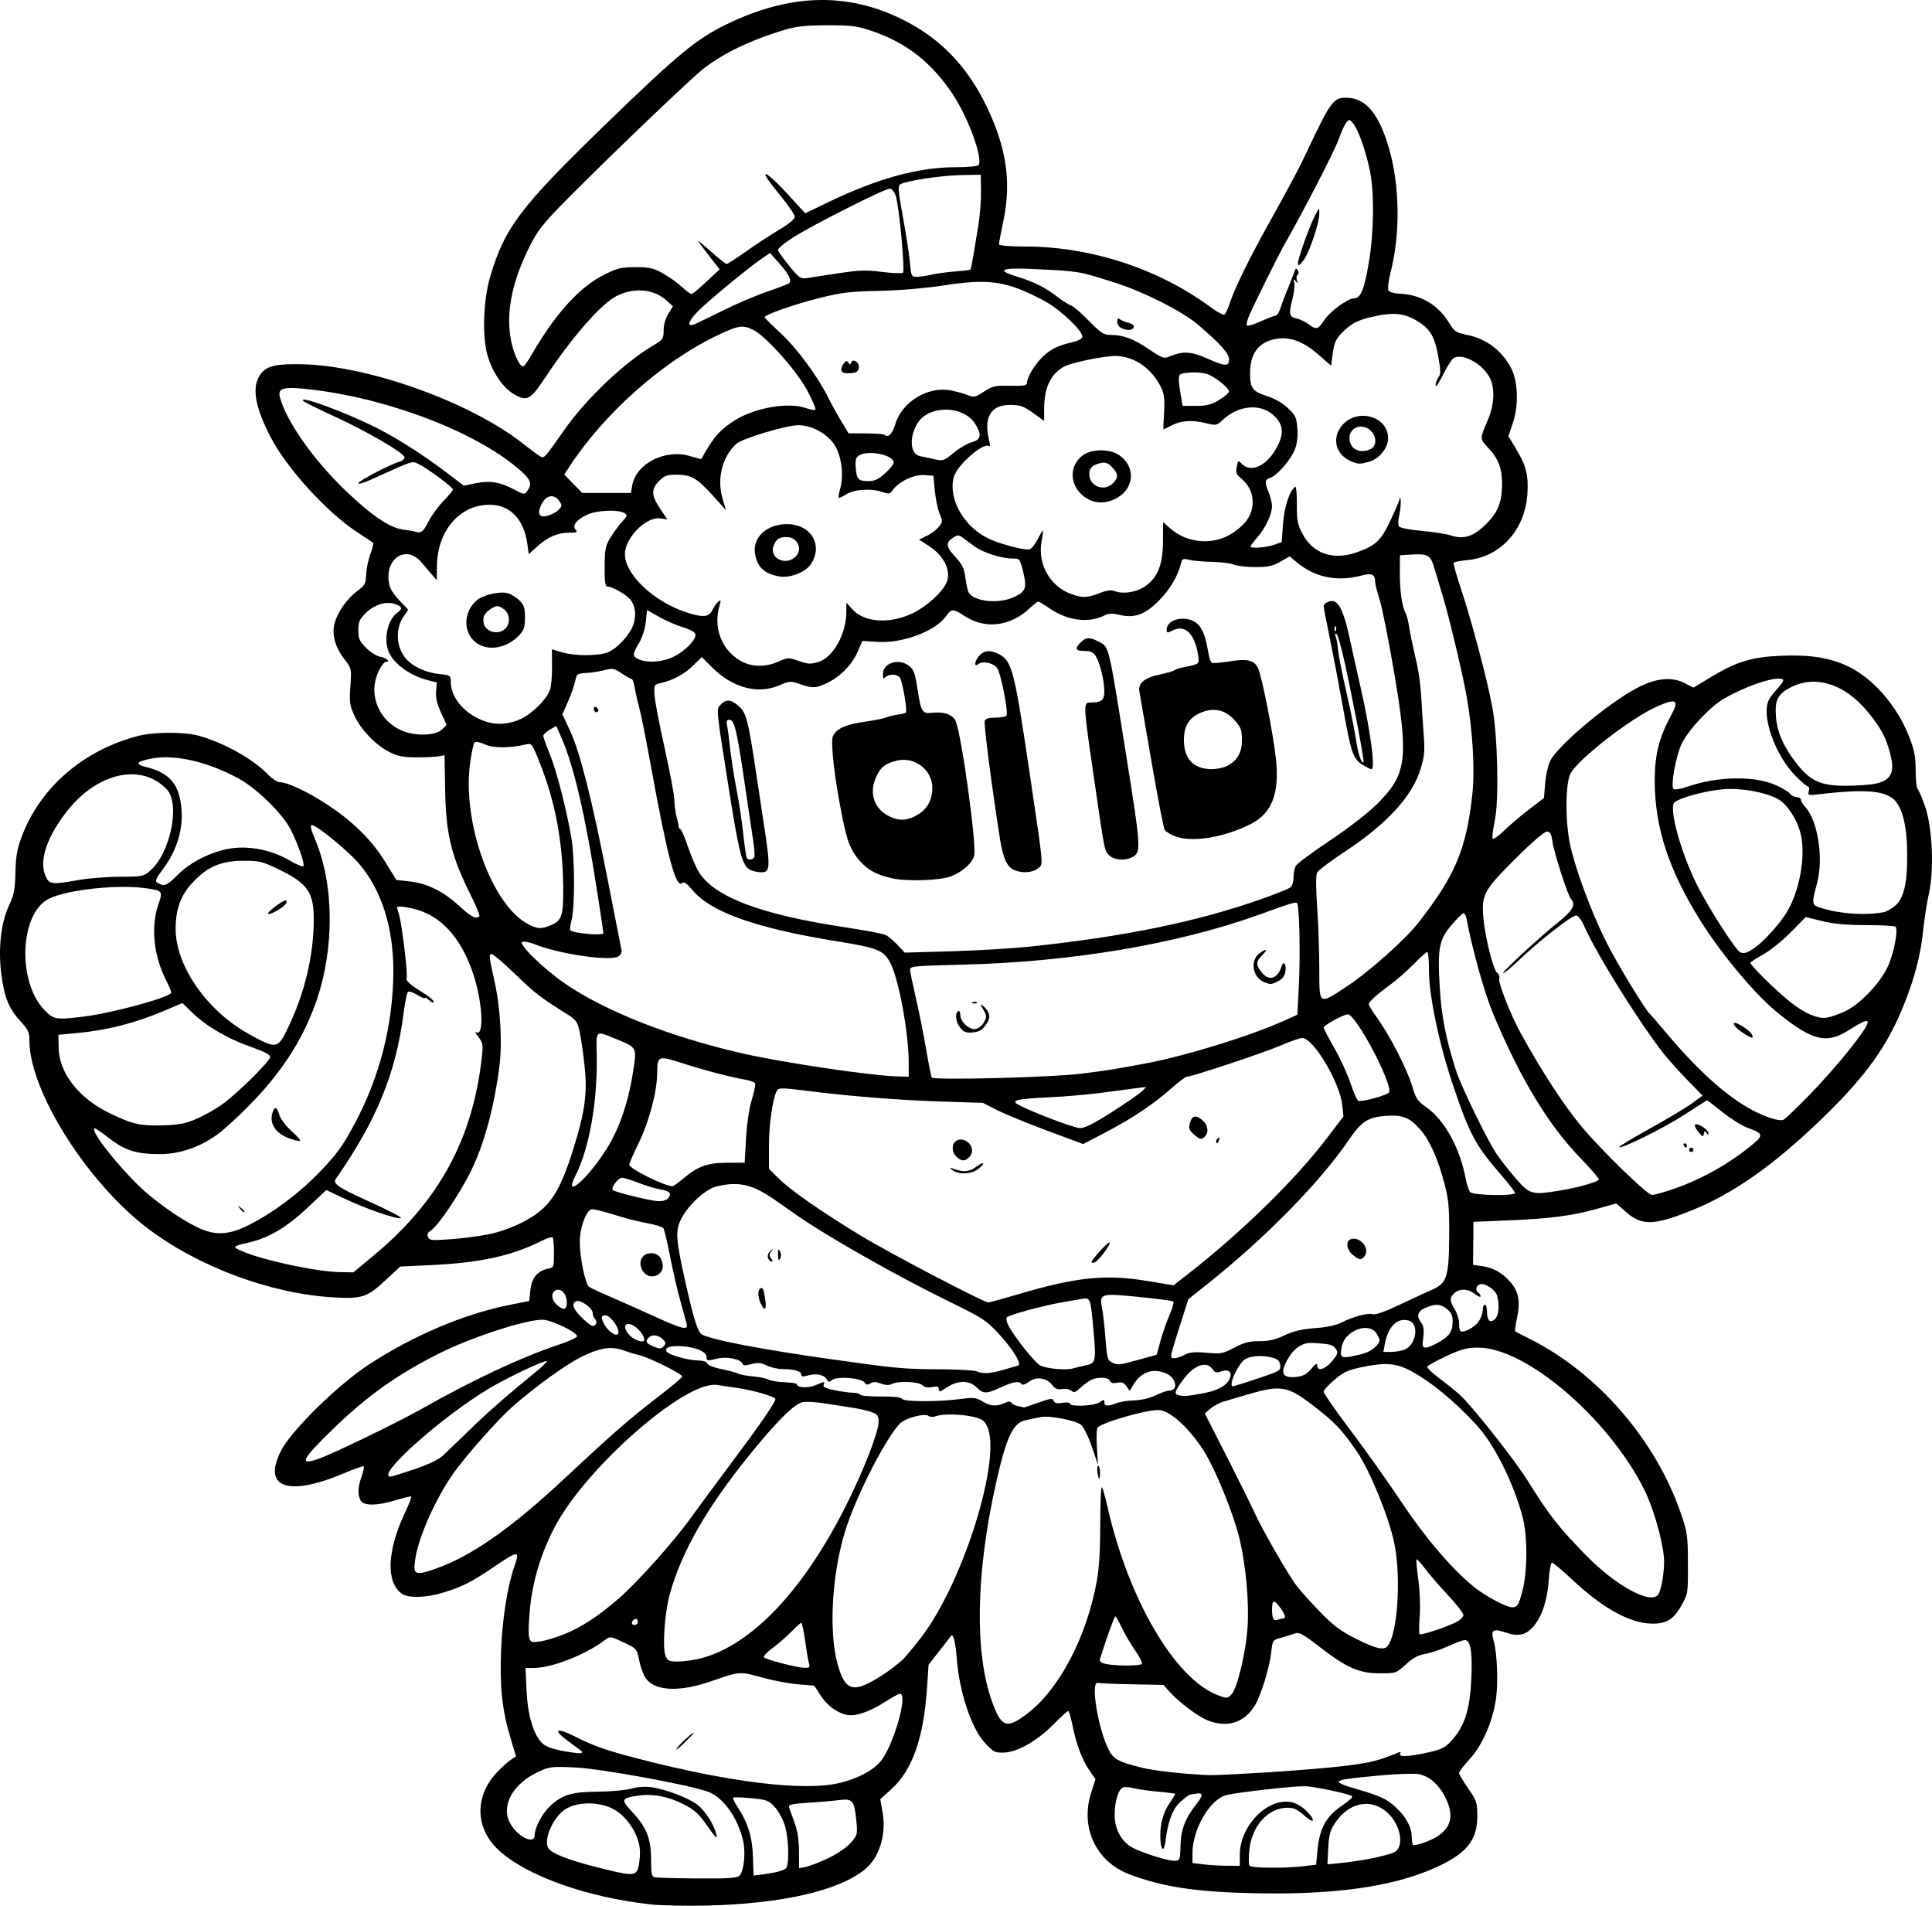 <?xml version="1.0" encoding="UTF-8" standalone="no"?>
<!-- Created with Inkscape (http://www.inkscape.org/) -->

<svg
   width="317.026mm"
   height="312.671mm"
   viewBox="0 0 317.026 312.671"
   version="1.1"
   id="svg1"
   xml:space="preserve"
   xmlns="http://www.w3.org/2000/svg"
   xmlns:svg="http://www.w3.org/2000/svg"><defs
     id="defs1"><clipPath
       clipPathUnits="userSpaceOnUse"
       id="clipPath3"><path
         id="path3"
         style="fill:#ff0000;fill-opacity:1;fill-rule:nonzero;stroke:none;stroke-width:0.265"
         d="M 117.464,-9.186 V 177.167 H 291.495 V -9.186 Z M 147.334,111.931 c 4.149,-0.092 4.552,4.357 -0.092,5.084 -1.195,0.187 -2.39,0.381 -3.57,0.655 -1.902,0.431 -3.801,0.869 -5.685,1.373 -4.843,1.295 -6.431,-3.457 -1.602,-4.804 2.039,-0.569 4.104,-1.04 6.168,-1.508 1.289,-0.299 2.595,-0.512 3.902,-0.719 0.31,-0.049 0.603,-0.075 0.88,-0.081 z" /></clipPath><clipPath
       clipPathUnits="userSpaceOnUse"
       id="clipPath29"><path
         id="path30"
         style="fill:#ff0000;fill-opacity:1;fill-rule:nonzero;stroke:none;stroke-width:0.265"
         d="M -43.23,-9.228 V 216.918 H 174.315 V -9.228 Z M 64.459,27.799 c 2.205,0.075 3.149,2.778 0.337,5.093 -1.015,0.835 -0.499,0.393 -1.541,1.333 -0.051,0.05 -0.1,0.101 -0.15,0.151 0.22,0.811 0.125,1.873 -0.521,3.116 -0.875,1.685 -1.749,3.37 -2.654,5.039 -0.978,1.836 -1.883,3.712 -2.891,5.53 -2.43,4.385 -6.499,1.653 -4.214,-2.809 0.315,-0.616 0.638,-1.229 0.953,-1.845 -0.007,-0.023 -0.015,-0.043 -0.022,-0.066 -0.595,-2.008 -0.069,-3.784 0.689,-5.659 1.274,-2.682 3.164,-4.982 5.254,-7.063 1.251,-1.138 0.627,-0.597 1.868,-1.628 0.964,-0.801 1.889,-1.157 2.675,-1.191 0.074,-0.003 0.146,-0.004 0.217,-0.001 z M 107.156,139.452 v 5.3e-4 h 1.332 c 3.185,0 4.318,2.034 3.452,3.522 1.261,1.236 0.77,3.284 -1.765,3.911 -0.549,0.616 -1.49,1.105 -2.851,1.261 -0.137,0.016 -0.274,0.031 -0.411,0.047 -2.651,0.305 -4.055,-0.978 -4.036,-2.332 -0.348,-0.335 -0.565,-0.745 -0.622,-1.186 -3.343,-0.946 -2.812,-4.861 1.596,-4.861 h 0.989 c 0.119,0 0.233,0.004 0.346,0.009 0.539,-0.217 1.168,-0.371 1.971,-0.371 z" /></clipPath><clipPath
       clipPathUnits="userSpaceOnUse"
       id="clipPath48"><path
         id="path49"
         style="fill:#ff0000;fill-opacity:1;fill-rule:nonzero;stroke:none;stroke-width:0.265"
         d="M 41.091,5.534 V 221.556 H 225.286 V 5.534 Z M 200.736,27.814 c 1.729,0.019 2.649,1.415 2.086,2.936 0.034,0.916 -0.448,2.032 -1.673,3.09 -1.147,0.992 -0.564,0.491 -1.752,1.502 -1.464,1.224 -2.914,2.469 -4.415,3.646 -1.776,1.393 -3.3,1.325 -4.092,0.54 -1.314,0.839 -2.65,1.642 -3.984,2.446 -4.294,2.588 -6.806,-1.809 -2.513,-4.397 1.384,-0.834 2.777,-1.656 4.133,-2.538 2.022,-1.284 4.052,-2.554 5.996,-3.956 1.191,-0.886 2.419,-1.714 3.69,-2.479 0.94,-0.565 1.799,-0.798 2.523,-0.79 z m -20.135,16.378 c 1.024,0.015 1.877,0.8 2.033,2.11 0.718,0.616 1.17,1.82 0.937,3.569 -0.199,1.498 -0.825,2.882 -1.489,4.224 -0.631,1.325 -1.475,2.521 -2.325,3.71 -0.383,0.58 -0.187,0.283 -0.588,0.891 -1.639,2.485 -3.795,2.512 -4.699,1.247 -2.336,3.06 -5.919,0.908 -3.888,-3.193 0.881,-1.779 1.751,-3.563 2.632,-5.343 0.834,-1.685 1.981,-2.401 2.971,-2.401 0.144,-8e-6 0.278,0.034 0.414,0.063 0.316,-0.73 0.627,-1.462 0.929,-2.198 0.772,-1.885 2.007,-2.694 3.073,-2.678 z" /></clipPath><clipPath
       clipPathUnits="userSpaceOnUse"
       id="clipPath83"><path
         id="path84"
         style="fill:#ff0000;fill-opacity:1;fill-rule:nonzero;stroke:none;stroke-width:0.265"
         d="M 132.474,-7.02 V 208.971 H 400.13 V -7.02 Z M 255.342,107.773 c 0.047,-0.001 0.095,-5.3e-4 0.143,0.002 1.045,0.054 2.19,0.946 2.813,2.886 0.307,0.956 0.456,1.952 0.58,2.946 0.105,0.896 0.146,1.798 0.173,2.7 0.049,0.457 0.091,0.915 0.134,1.373 0.032,0.334 -0.006,0.606 -0.033,0.887 0.917,0.087 1.972,0.687 2.893,1.982 0.57,0.801 1.075,1.645 1.573,2.491 0.431,0.671 0.926,1.295 1.376,1.954 0.093,0.157 0.186,0.314 0.279,0.471 1.353,2.285 0.702,4.101 -0.559,4.645 -1.02,0.911 -2.908,0.691 -4.385,-1.562 -0.239,-0.365 -0.478,-0.73 -0.729,-1.087 -0.216,-0.336 -0.388,-0.695 -0.574,-1.046 0.608,2.159 -0.889,3.607 -2.71,3.036 -0.616,0.275 -1.361,0.46 -2.342,0.399 -1.467,-0.091 -2.933,-0.193 -4.399,-0.296 -1.796,-0.111 -3.597,-0.198 -5.398,-0.193 -5.014,0.015 -5.014,-5.049 0,-5.065 1.903,-0.006 3.807,0.088 5.707,0.203 0.635,0.044 1.271,0.085 1.906,0.128 -2.172,-2.84 -4.36,-5.667 -6.601,-8.453 -2.161,-2.685 -1.065,-5.119 0.858,-5.113 0.628,0.002 1.345,0.277 2.066,0.876 0.364,-0.695 0.988,-1.1 1.69,-1.132 0.505,-0.023 1.05,0.149 1.567,0.543 0.093,-0.019 0.178,-0.065 0.274,-0.07 0.594,-0.032 1.239,0.203 1.815,0.734 -0.664,-2.602 0.469,-4.21 1.884,-4.241 z m 0.768,13.726 c -0.032,0.104 -0.068,0.203 -0.109,0.298 0.124,0.163 0.249,0.325 0.373,0.488 -0.098,-0.264 -0.22,-0.535 -0.254,-0.779 -0.004,-0.001 -0.007,-0.005 -0.01,-0.006 z m 30.329,39.335 h 0.777 c 5.014,0 5.014,5.065 0,5.065 h -0.777 c -5.014,0 -5.014,-5.065 0,-5.065 z" /></clipPath><clipPath
       clipPathUnits="userSpaceOnUse"
       id="clipPath102"><path
         id="path103"
         style="fill:#ff0000;fill-opacity:1;fill-rule:nonzero;stroke:none;stroke-width:0.265"
         d="M 245.095,-91.085 V 149.538 H 484.247 V -91.085 Z M 386.76,31.187 h 1.65 c 5.014,0 5.014,5.065 0,5.065 h -1.65 c -5.014,0 -5.014,-5.065 0,-5.065 z M 278.242,82.629 c 1.018,-0.028 2.247,0.632 3.228,2.236 0.354,0.578 0.768,1.115 1.156,1.669 -0.179,-0.355 -0.185,-0.572 0.174,-0.552 0.231,0.012 0.612,0.121 1.194,0.353 1.53,0.608 2.705,1.776 3.919,2.845 1.817,1.6 0.342,0.262 2.186,1.957 3.604,3.312 0.416,6.943 -3.167,3.954 -0.796,1.298 -2.871,1.492 -4.73,-0.776 -1.836,-2.239 -3.672,-4.499 -5.159,-6.99 -1.607,-2.69 -0.498,-4.649 1.199,-4.696 z m 48.669,29.818 c 0.832,-0.023 1.844,0.352 2.893,1.294 1.313,1.18 2.463,2.509 3.553,3.893 0.661,0.847 0.337,0.434 0.973,1.24 1.192,1.511 1.339,2.902 0.893,3.822 -0.016,1.86 -2.198,3.006 -4.869,1.014 -1.747,-1.303 -3.553,-2.525 -5.469,-3.568 -3.578,-1.948 -3.294,-5.278 -0.617,-5.341 0.191,-0.004 0.416,0.041 0.631,0.072 -0.168,-1.358 0.693,-2.391 2.01,-2.427 z" /></clipPath><clipPath
       clipPathUnits="userSpaceOnUse"
       id="clipPath113"><path
         id="path114"
         style="fill:#ff0000;fill-opacity:1;fill-rule:nonzero;stroke:none;stroke-width:0.265"
         d="m 157.066,-116.178 v 259.561 h 295.043 v -259.561 z M 393.264,24.766 c 0.581,0.011 1.242,0.145 1.968,0.439 0.12,0.049 0.24,0.098 0.36,0.146 4.647,1.882 2.736,6.584 -1.907,4.692 -0.149,-0.061 -0.299,-0.122 -0.449,-0.182 -3.917,-1.596 -3.112,-5.153 0.027,-5.095 z M 342.535,35.836 c 1.181,-0.021 2.405,1.064 2.649,3.402 0.172,1.646 0.305,3.295 0.421,4.946 0.065,0.913 0.111,1.827 0.156,2.741 0.246,5.008 -4.813,5.256 -5.059,0.248 -0.043,-0.879 -0.087,-1.758 -0.149,-2.635 -0.107,-1.53 -0.233,-3.058 -0.382,-4.584 -0.259,-2.651 1.026,-4.095 2.365,-4.118 z m -33.149,10.457 c 3.772,0.034 4.177,4.206 -0.279,5.096 -2.779,0.555 -5.597,1.027 -8.441,1.011 -5.014,-0.028 -5.014,-5.084 0,-5.064 2.507,0.01 4.994,-0.417 7.443,-0.913 0.461,-0.093 0.887,-0.134 1.277,-0.13 z" /></clipPath><clipPath
       clipPathUnits="userSpaceOnUse"
       id="clipPath120"><path
         id="path121"
         style="fill:#ff0000;fill-opacity:1;fill-rule:nonzero;stroke:none;stroke-width:0.265"
         d="M 344.491,-224.742 V 93.74 H 637.437 V -224.742 Z m 57.98,209.9 c 0.18,0.019 0.442,0.736 1.12,2.612 1.049,2.901 1.048,6.019 1.03,9.064 0.014,1.384 -0.104,2.763 -0.22,4.14 -0.594,7.065 -7.742,6.459 -7.137,-0.606 0.102,-1.192 0.212,-2.384 0.194,-3.582 0.01,-1.333 0.012,-2.65 -0.1,-3.98 -0.028,-0.332 -0.067,-0.662 -0.101,-0.994 -0.05,-0.273 -0.127,-0.542 -0.151,-0.819 -0.002,-0.026 0.051,-0.015 0.077,-0.022 v 5.291e-4 c 4.911,-1.36 4.827,-5.865 5.286,-5.815 z m 133.457,6.23 c 1.673,0.041 3.331,1.648 3.508,4.967 0.11,2.057 0.326,4.101 0.649,6.136 0.19,1.182 0.086,0.629 0.301,1.658 1.455,6.94 -5.614,8.389 -7.016,1.438 -0.27,-1.337 -0.151,-0.677 -0.36,-1.978 -0.342,-2.169 -0.587,-4.348 -0.701,-6.541 -0.194,-3.762 1.722,-5.726 3.618,-5.679 z" /></clipPath><clipPath
       clipPathUnits="userSpaceOnUse"
       id="clipPath135"><path
         id="path136"
         style="fill:#ff0000;fill-opacity:1;fill-rule:nonzero;stroke:none;stroke-width:0.265"
         d="M 477.204,-278.281 V 24.964 H 771.33 V -278.281 Z m 210.631,135.235 c 0.649,0.035 1.758,0.625 3.629,1.812 2.196,1.392 3.007,3.98 3.718,6.326 2.056,6.786 -4.882,8.854 -6.864,2.046 -0.027,-0.092 -0.73,-2.143 -0.731,-2.214 -7.9e-4,-0.063 0.207,0.09 0.187,0.03 -0.102,-0.312 -0.801,-0.228 -0.785,-0.595 0.214,-4.87 -0.582,-7.482 0.845,-7.405 z m -130.474,16.82 c 0.913,0.03 1.975,0.321 3.143,0.957 2.784,1.515 5.891,2.183 8.941,2.926 0.049,0.011 0.098,0.023 0.147,0.034 0.394,-0.233 0.868,-0.356 1.405,-0.343 0.586,0.014 1.246,0.191 1.956,0.556 0.817,-0.371 1.604,-0.614 2.297,-0.621 2.818,-0.029 4.295,2.613 2.367,5.305 3.089,4.801 -0.884,8.357 -4.597,5.381 -3.035,3.455 -7.309,1.009 -5.866,-3.51 -3.376,-0.823 -6.775,-1.657 -9.854,-3.322 -5.068,-2.74 -3.897,-7.494 0.06,-7.363 z" /></clipPath></defs><g
     id="layer1"
     transform="translate(-486.02,272.932)"><path
       style="fill:#000000"
       d="m 592.799,39.519 c -10.497,-1.148 -20.497,-4.725 -25.002,-8.945 -3.883,-3.637 -3.918,-8.936 -0.084,-12.884 0.7,-0.721 1.658,-1.572 2.127,-1.89 l 0.853,-0.578 -0.931,-3.1 c -1.345,-4.477 -1.75,-8.296 -1.518,-14.303 0.198,-5.117 1.051,-10.544 2.148,-13.652 0.98,-2.778 0.76,-2.782 -3.273,-0.058 -3.769,2.546 -5.209,3.279 -8.312,4.236 -2.881,0.888 -5.748,0.969 -6.854,0.195 -2.615,-1.832 -2.43,-7.021 0.471,-13.171 0.677,-1.435 1.163,-2.677 1.081,-2.759 -0.082,-0.082 -1.213,0.179 -2.514,0.581 -3.083,0.952 -5.311,0.971 -5.805,0.048 -0.508,-0.949 -0.456,-2.146 0.168,-3.914 0.293,-0.831 0.457,-1.586 0.365,-1.679 -0.093,-0.093 -1.483,0.391 -3.091,1.075 -9.377,3.991 -13.672,2.449 -10.433,-3.746 1.718,-3.287 9.233,-10.652 14.213,-13.931 7.257,-4.778 15.67,-8.368 23.107,-9.859 l 3.351,-0.672 0.184,-1.793 c 0.204,-1.988 1.168,-3.151 2.898,-3.497 0.948,-0.19 0.975,-0.259 0.975,-2.562 0,-1.302 -0.099,-2.465 -0.219,-2.586 -0.121,-0.121 -0.954,0.151 -1.852,0.603 -4.866,2.451 -10.048,3.577 -18.213,3.959 l -4.939,0.231 -2.263,2.106 c -3.178,2.958 -3.945,3.219 -8.673,2.953 -10.328,-0.582 -22.286,-5.038 -30.627,-11.413 -9.924,-7.585 -19.291,-22.502 -19.291,-30.722 0,-1.359 -0.202,-1.799 -1.443,-3.145 -1.939,-2.103 -2.675,-3.909 -3.172,-7.787 -0.534,-4.165 -0.038,-8.47 1.303,-11.316 0.78,-1.654 0.951,-2.552 1.018,-5.34 0.064,-2.682 0.277,-3.87 1.066,-5.949 3.054,-8.046 10.086,-14.104 19.094,-16.451 2.519,-0.656 7.472,-0.681 9.826,-0.049 4.098,1.1 8.99,3.823 11.446,6.371 0.669,0.694 1.542,1.265 1.94,1.27 1.254,0.015 4.53,1.547 7.64,3.574 4.281,2.79 7.414,5.861 9.621,9.43 l 1.879,3.039 2.222,0.249 c 2.87,0.322 5.516,1.636 8.09,4.019 1.924,1.781 2.773,2.215 3.3,1.688 0.12,-0.12 -0.431,-1.509 -1.225,-3.087 -3.386,-6.733 -4.26,-10.259 -4.385,-17.685 l -0.095,-5.644 -0.991,0.176 c -0.545,0.097 -2.181,0.176 -3.636,0.176 -2.065,3.9e-4 -3.015,-0.181 -4.329,-0.828 -2.271,-1.118 -4.775,-3.698 -5.834,-6.012 -0.778,-1.7 -0.849,-2.214 -0.666,-4.819 0.205,-2.9 0.199,-2.924 -0.978,-4.448 -1.528,-1.976 -2.102,-4.073 -1.614,-5.887 0.501,-1.862 2.033,-4.045 3.72,-5.303 1.261,-0.94 1.414,-1.219 1.453,-2.636 0.024,-0.871 0.331,-2.387 0.684,-3.369 0.353,-0.981 0.572,-1.836 0.487,-1.9 -0.085,-0.064 -1.343,-0.901 -2.795,-1.86 -4.923,-3.253 -11.418,-10.417 -14.056,-15.503 -2.373,-4.576 -3.021,-7.729 -1.995,-9.713 0.956,-1.85 2.307,-2.288 6.873,-2.23 10.944,0.138 27.833,6.162 36.569,13.043 1.327,1.045 2.636,2.006 2.909,2.135 0.56,0.265 0.71,0.094 3.812,-4.347 3.604,-5.16 9.85,-11.091 14.704,-13.96 1.518,-0.898 1.626,-1.059 1.626,-2.428 0,-0.89 0.302,-1.954 0.767,-2.707 l 0.767,-1.241 -1.106,-0.988 c -2.092,-1.869 -5.309,-2.139 -8.158,-0.686 -2.547,1.299 -7.236,6.655 -11.652,13.308 -2.447,3.687 -2.992,4 -5.018,2.886 -1.83,-1.007 -3.583,-3.476 -4.442,-6.257 -0.964,-3.121 -0.776,-9.232 0.405,-13.196 2.386,-8.008 4.921,-11.349 18.887,-24.89 11.889,-11.527 14.958,-14.063 19.926,-16.465 10.292,-4.978 19.575,-5.261 28.605,-0.872 6.287,3.055 10.842,7.729 14.039,14.406 3.235,6.756 4.059,12.328 2.754,18.628 -0.408,1.971 -0.742,3.747 -0.742,3.948 0,0.231 1.588,0.368 4.322,0.373 10.821,0.022 21.925,3.671 30.5,10.023 1.01,0.748 1.99,1.265 2.178,1.149 0.188,-0.116 0.612,-1.043 0.942,-2.059 0.707,-2.176 3.095,-7.074 5.975,-12.255 4.191,-7.539 5.19,-9.416 6.573,-12.347 4.003,-8.483 4.395,-9.003 6.71,-8.911 3.065,0.122 5.185,2.713 6.804,8.319 1.771,6.127 1.87,13.965 0.257,20.315 -0.346,1.361 -0.506,2.693 -0.356,2.96 0.158,0.282 0.928,0.511 1.833,0.545 3.39,0.128 6.28,1.804 8.037,4.66 0.974,1.582 1.192,1.733 3.06,2.108 3.137,0.63 5.69,2.564 7.209,5.46 1.124,2.143 1.256,6.095 0.297,8.926 l -0.753,2.224 1.212,2.01 c 1.717,2.848 2.095,4.32 1.908,7.436 -0.355,5.914 -4.42,10.396 -9.878,10.891 -1.133,0.103 -2.132,0.302 -2.219,0.443 -0.087,0.141 0.476,2.142 1.251,4.448 1.705,5.072 4.331,15.011 5.115,19.362 0.863,4.784 1.079,15.217 0.383,18.481 -0.306,1.433 -0.462,2.758 -0.347,2.944 0.115,0.186 0.944,-0.384 1.843,-1.266 0.899,-0.882 2.745,-2.454 4.103,-3.493 l 2.469,-1.889 0.2,-2.45 c 0.11,-1.347 0.491,-3.005 0.846,-3.684 1.343,-2.569 9.197,-9.184 14.038,-11.821 3.13,-1.705 5.803,-2.011 7.96,-0.911 l 1.487,0.758 2.904,-1.756 c 4.136,-2.501 6.674,-3.273 11.421,-3.475 4.667,-0.199 7.873,0.288 10.848,1.646 4.153,1.896 8.167,6.436 10.159,11.489 0.919,2.332 1.119,3.336 1.128,5.657 0.006,1.552 0.143,2.915 0.305,3.029 0.162,0.114 0.71,1.384 1.216,2.822 1.231,3.498 1.539,10.416 0.641,14.434 -0.325,1.455 -0.736,4.085 -0.913,5.845 -0.405,4.017 -1.32,7.622 -3.06,12.043 -2.74,6.965 -6.293,11.946 -13.49,18.912 -7.934,7.678 -14.617,12.383 -21.523,15.15 -6.169,2.472 -8.119,2.512 -10.722,0.221 l -1.585,-1.395 -3.107,0.879 c -4.039,1.143 -7.817,1.634 -14.713,1.915 l -5.609,0.228 -0.035,3.528 -0.035,3.528 1.411,0.198 c 1.879,0.264 3.365,1.087 4.693,2.599 1.377,1.568 1.689,3.203 1.121,5.878 -0.245,1.157 -0.384,2.16 -0.308,2.229 0.076,0.069 1.17,0.643 2.431,1.274 11.078,5.547 20.628,16.572 24.747,28.569 1.08,3.145 1.152,3.656 1.166,8.29 0.015,4.884 0.003,4.96 -1.079,6.879 -1.293,2.293 -2.482,3.008 -4.903,2.95 -3.59,-0.087 -7.984,-2.521 -12.966,-7.182 -1.659,-1.552 -3.171,-2.823 -3.358,-2.823 -0.188,0 -0.423,1.23 -0.523,2.734 -0.219,3.312 -1.065,5.968 -2.428,7.62 -1.273,1.544 -2.524,1.836 -4.699,1.098 -2.005,-0.681 -2.431,-0.404 -1.947,1.262 0.614,2.11 0.804,7.089 0.376,9.827 -0.581,3.72 -2.233,7.446 -4.305,9.713 -0.949,1.038 -1.725,2.052 -1.725,2.253 0,0.201 0.675,1.343 1.499,2.538 1.397,2.024 1.499,2.334 1.499,4.524 0,4.001 -1.749,6.154 -6.879,8.47 -7.108,3.208 -16.949,4.548 -30.692,4.178 -8.899,-0.239 -14.137,-1.059 -19.436,-3.042 -5.537,-2.072 -8.189,-7.65 -6.368,-13.395 l 0.716,-2.259 -1.067,-1.551 c -1.155,-1.678 -2.145,-4.39 -2.777,-7.601 -0.219,-1.116 -0.509,-2.028 -0.644,-2.028 -0.135,0 -1.192,0.965 -2.349,2.145 -2.659,2.711 -5.928,4.589 -8.133,4.673 -1.494,0.057 -1.733,-0.06 -3.127,-1.536 -2.245,-2.376 -4.238,-8.339 -4.671,-13.98 -0.2,-2.604 -0.574,-4.088 -0.916,-3.639 -0.07,0.091 -0.931,1.198 -1.914,2.459 l -1.787,2.293 -0.259,3.839 c -0.556,8.255 -2.417,13.487 -5.917,16.634 l -1.751,1.575 0.377,2.14 c 0.639,3.625 -0.485,7.348 -2.808,9.303 -4.245,3.572 -13.7,5.74 -26.245,6.02 -3.298,0.073 -7.347,-0.014 -8.996,-0.194 z m 14.567,-4.721 c 0.715,-0.715 1.038,-3.725 0.607,-5.651 -0.849,-3.787 -3.251,-7.178 -5.74,-8.1 -3.081,-1.142 -17.598,-3.797 -21.823,-3.992 -3.835,-0.176 -4.223,-0.132 -5.997,0.687 -4.195,1.937 -6.212,5.503 -4.732,8.365 1.179,2.28 4.061,3.731 4.077,2.053 0.012,-1.25 1.207,-3.511 2.507,-4.745 1.994,-1.892 3.531,-2.358 7.892,-2.392 2.134,-0.017 4.591,-0.239 5.459,-0.495 0.973,-0.286 2.24,-0.376 3.301,-0.236 2.256,0.299 6.068,1.749 7.528,2.862 1.288,0.983 2.762,3.295 3.133,4.917 0.189,0.824 -0.139,0.512 -1.478,-1.408 -1.448,-2.076 -2.083,-2.65 -4.01,-3.627 -2.476,-1.254 -5.033,-1.717 -7.46,-1.35 -2.681,0.405 -2.761,0.65 -0.873,2.668 2.37,2.534 3.1,4.365 3.1,7.778 0,2.297 0.102,2.803 0.59,2.932 0.324,0.086 3.475,0.174 7.003,0.197 5.139,0.033 6.513,-0.06 6.919,-0.465 z m 7.666,-1.258 c 0.543,-0.86 0.393,-5.064 -0.253,-7.063 -0.329,-1.019 -1.083,-2.365 -1.676,-2.991 -0.974,-1.029 -1.343,-1.163 -3.838,-1.395 -1.518,-0.141 -2.84,-0.177 -2.937,-0.08 -0.097,0.097 0.24,0.805 0.748,1.574 1.671,2.525 2.414,4.959 2.502,8.192 0.044,1.649 0.097,3.008 0.118,3.019 0.02,0.011 1.154,-0.147 2.519,-0.353 1.483,-0.223 2.617,-0.586 2.817,-0.903 z m -24.34,0.153 c 0.189,-0.498 0.344,-1.735 0.344,-2.75 0,-2.308 -1.607,-5.186 -3.723,-6.669 -2.508,-1.758 -6.908,-1.77 -8.982,-0.025 -1.836,1.545 -3.096,4.808 -2.333,6.042 0.526,0.852 3.172,1.901 7.751,3.074 5.801,1.486 6.491,1.518 6.943,0.328 z m 31.257,-1.767 c 1.45,-0.688 3,-1.746 3.661,-2.499 1.102,-1.255 1.138,-1.392 0.939,-3.533 -0.311,-3.329 -0.648,-3.775 -2.651,-3.506 -0.902,0.121 -3.201,0.323 -5.108,0.448 -2.963,0.194 -3.44,0.309 -3.28,0.791 0.103,0.311 0.507,1.438 0.898,2.505 0.48,1.312 0.714,2.835 0.722,4.702 l 0.011,2.762 1.147,-0.238 c 0.631,-0.131 2.278,-0.775 3.661,-1.432 z m 78.095,1.314 1.94,-0.23 0.217,-2.293 c 0.359,-3.784 1.403,-5.641 4.253,-7.56 0.967,-0.651 1.605,-1.278 1.419,-1.394 -0.741,-0.458 -6.336,-1.625 -7.829,-1.633 -2.048,-0.011 -11.065,1.018 -12.796,1.46 -2.685,0.686 -5.548,5.585 -5.548,9.494 v 1.651 l 1.852,0.222 c 1.019,0.122 2.765,0.224 3.881,0.226 l 2.028,0.003 0.008,-1.852 c 0.02,-4.674 4.445,-9.246 8.338,-8.614 0.781,0.127 1.764,0.663 2.473,1.351 1.702,1.65 1.491,2.426 -0.236,0.867 -1.095,-0.99 -1.71,-1.276 -2.74,-1.276 -3.169,0 -5.845,2.925 -6.265,6.849 -0.134,1.247 -0.137,2.439 -0.008,2.648 0.258,0.417 5.759,0.466 9.013,0.081 z m 11.289,-1.32 c 1.455,-0.301 3.001,-0.72 3.434,-0.931 1.785,-0.871 1.127,-4.582 -1.17,-6.599 -2.681,-2.354 -6.267,-1.601 -8.508,1.785 -0.802,1.212 -1.004,1.961 -1.114,4.124 l -0.133,2.642 2.422,-0.237 c 1.332,-0.13 3.613,-0.483 5.068,-0.783 z m -31.597,-2.085 c 0.065,-2.654 0.775,-4.462 2.725,-6.941 1.041,-1.323 0.969,-1.76 -0.252,-1.531 -0.377,0.07 -0.799,0.14 -0.938,0.155 -0.139,0.015 -0.809,0.516 -1.49,1.114 -1.309,1.15 -2.101,3.19 -2.511,6.469 -0.265,2.122 -0.849,1.539 -0.854,-0.853 -0.005,-2.092 0.51,-3.857 1.585,-5.442 0.482,-0.711 0.877,-1.346 0.877,-1.411 0,-0.066 -1.23,-0.228 -2.734,-0.362 -1.504,-0.133 -3.312,-0.392 -4.019,-0.574 -0.707,-0.182 -1.533,-0.237 -1.835,-0.121 -0.771,0.296 -1.384,2.384 -1.364,4.642 0.02,2.27 1.181,4.317 2.984,5.26 1.72,0.9 5.971,2.208 6.927,2.132 0.792,-0.063 0.843,-0.208 0.9,-2.537 z m 42.168,-1.486 c 2.318,-1.518 2.718,-3.55 1.265,-6.417 -1.066,-2.103 -2.622,-3.456 -4.349,-3.781 -0.722,-0.136 -3.456,-0.052 -6.075,0.187 -5.79,0.527 -7.056,0.727 -7.056,1.114 0,0.164 1.151,0.629 2.558,1.033 4.324,1.242 5.325,1.705 6.908,3.199 1.65,1.556 2.528,3.24 2.528,4.845 0,0.556 0.094,1.105 0.208,1.219 0.264,0.264 2.851,-0.639 4.013,-1.4 z m -98.141,-8.747 c 2.905,-0.685 5.36,-1.957 6.681,-3.462 2.103,-2.395 4.665,-11.176 3.261,-11.176 -0.203,0 -1.267,0.574 -2.363,1.275 -2.226,1.424 -4.311,2.253 -5.667,2.253 -1.669,0 -3.713,-1.302 -4.904,-3.122 l -1.132,-1.732 -2.748,-0.239 c -1.511,-0.132 -4.172,-0.64 -5.913,-1.13 -3.501,-0.985 -3.672,-0.974 -7.948,0.539 -5.376,1.901 -9.447,1.772 -11.021,-0.35 -0.375,-0.505 -0.866,-1.817 -1.092,-2.916 -0.41,-1.994 -0.415,-1.999 -2.598,-3.027 -2.127,-1.001 -2.209,-1.012 -2.999,-0.399 -3.05,2.371 -8.732,4.614 -11.685,4.614 h -1.377 l 0.157,3.616 c 0.175,4.031 1.115,7.261 2.525,8.671 0.589,0.589 1.633,0.984 3.564,1.349 1.502,0.284 2.82,0.427 2.928,0.319 0.108,-0.108 0.13,-0.243 0.05,-0.299 -0.081,-0.056 -1.099,-0.807 -2.264,-1.669 -2.59,-1.916 -1.94,-2.301 1.204,-0.714 3.074,1.552 5.222,2.297 10.614,3.684 15.005,3.858 26.919,5.283 32.727,3.914 z m -26.72,-5.642 c 0.424,-0.675 2.813,-2.864 2.813,-2.578 0,0.076 -0.733,0.845 -1.628,1.71 -0.895,0.865 -1.428,1.255 -1.184,0.867 z m 97.181,3.881 c 4.657,-0.289 10.45,-0.78 12.874,-1.091 3.861,-0.495 5.277,-0.855 8.262,-2.1 0.477,-0.199 0.6,-0.16 0.42,0.131 -0.347,0.562 1.142,0.535 4.051,-0.074 2.93,-0.613 3.518,-0.934 4.897,-2.676 1.792,-2.263 2.531,-4.889 2.731,-9.714 0.18,-4.343 -0.139,-6.174 -1.076,-6.174 -0.269,0 -1.503,0.458 -2.743,1.017 -1.24,0.559 -2.951,1.133 -3.804,1.274 -1.113,0.185 -1.996,0.669 -3.134,1.717 -1.568,1.445 -1.61,1.46 -4.271,1.457 -3.396,-0.003 -5.425,-0.896 -9.908,-4.361 -2.749,-2.124 -3.337,-2.441 -4.04,-2.174 -0.452,0.172 -1.457,0.483 -2.232,0.692 -1.405,0.378 -1.41,0.386 -1.65,2.508 -0.277,2.447 -1.709,7.07 -2.674,8.632 -1.72,2.783 -4.473,3.673 -7.631,2.467 -1.668,-0.637 -4.761,-2.956 -6.422,-4.814 l -0.939,-1.05 -5.115,-0.098 c -2.813,-0.054 -5.353,-0.163 -5.644,-0.243 -1.262,-0.345 0.011,7.531 1.776,10.992 0.788,1.544 1.642,2.003 5.471,2.938 2.152,0.525 7.008,1.059 11.098,1.22 0.679,0.027 5.045,-0.188 9.701,-0.477 z M 654.603,8.207 c 5.273,-4.022 9.769,-12.635 11.42,-21.879 0.361,-2.02 0.545,-5.215 0.543,-9.409 -0.002,-3.581 0.125,-6.119 0.291,-5.821 0.162,0.291 0.548,1.658 0.858,3.038 3.432,15.285 11.071,28.362 18.15,31.065 1.454,0.556 1.552,0.551 2.205,-0.103 0.978,-0.978 2.424,-7.049 2.676,-11.236 0.242,-4.031 -0.297,-9.947 -1.293,-14.196 -0.974,-4.154 -4.087,-11.793 -5.995,-14.712 -2.487,-3.804 -5.536,-6.518 -7.354,-6.545 -2.122,-0.032 -9.496,2.123 -10.007,2.924 -0.145,0.228 -0.182,1.685 -0.082,3.237 l 0.182,2.822 -1.018,-2.972 c -0.567,-1.655 -1.353,-3.243 -1.774,-3.584 -0.91,-0.737 -5.191,-1.559 -6.615,-1.269 -0.561,0.114 -1.648,0.335 -2.414,0.491 -2.133,0.435 -3.218,2.729 -4.939,10.441 -3.273,14.664 -3.516,27.66 -0.668,35.633 1.567,4.388 2.407,4.686 5.834,2.072 z m 11.498,-39.578 c -0.085,-0.582 -0.024,-1.058 0.136,-1.058 0.16,0 0.292,0.476 0.292,1.058 0,0.582 -0.061,1.058 -0.136,1.058 -0.075,0 -0.206,-0.476 -0.292,-1.058 z m -37.161,34.387 c 1.619,-0.861 3.368,-2.074 5.043,-3.499 0.443,-0.377 1.908,-2.127 3.256,-3.889 6.873,-8.986 13.218,-29.373 10.756,-34.561 -0.45,-0.948 -0.845,-1.212 -2.32,-1.553 -2.01,-0.464 -5.078,-0.502 -6.134,-0.076 -0.399,0.161 -0.894,0.134 -1.139,-0.062 -0.637,-0.509 -3.878,0.359 -4.734,1.268 -2.253,2.393 -6.596,10.753 -8.628,16.609 -2.413,6.955 -3.134,17.099 -1.613,22.707 1.12,4.132 2.28,4.775 5.513,3.056 z m -10.181,-3.078 c -0.125,-0.437 -0.41,-2.103 -0.635,-3.704 -0.224,-1.601 -0.505,-2.91 -0.625,-2.91 -0.119,0 -0.845,0.647 -1.611,1.438 -0.767,0.791 -2.159,2.003 -3.094,2.693 -0.934,0.69 -1.569,1.382 -1.411,1.537 0.394,0.386 5.343,1.669 6.591,1.708 0.886,0.028 0.983,-0.066 0.784,-0.762 z m 54.634,0.112 c 0.112,-0.181 -0.395,-1.184 -1.126,-2.228 -0.731,-1.045 -1.713,-2.723 -2.183,-3.728 -0.47,-1.006 -0.946,-1.827 -1.058,-1.826 -0.162,0.002 -1.514,3.78 -2.517,7.033 -0.104,0.336 0.203,0.592 0.901,0.752 1.615,0.37 5.753,0.368 5.982,-0.003 z m -72.319,-0.917 c 8.323,-2.168 16.918,-11.277 23.921,-25.351 2.862,-5.752 5.198,-11.8 5.198,-13.459 0,-0.977 -0.173,-1.214 -1.147,-1.569 -0.631,-0.23 -2.02,-0.552 -3.087,-0.714 -1.067,-0.162 -3.153,-0.487 -4.634,-0.722 -1.482,-0.235 -3.126,-0.319 -3.654,-0.186 -1.42,0.356 -4.353,3.296 -8.831,8.851 -6.914,8.578 -10.936,15.617 -12.899,22.578 -0.848,3.006 -1.257,8.774 -0.719,10.142 0.342,0.871 0.554,0.97 2.08,0.97 0.934,0 2.632,-0.243 3.772,-0.54 z m 112.651,-2.017 c 1.661,-2.019 2.245,-11.511 1.05,-17.043 -0.917,-4.242 -3.97,-11.708 -6.029,-14.742 -2.502,-3.687 -3.705,-4.947 -7.468,-7.82 -3.955,-3.021 -5.17,-3.224 -10.279,-1.72 -1.719,0.506 -3.642,1.069 -4.272,1.251 -0.63,0.182 -1.564,0.69 -2.075,1.13 l -0.929,0.799 3.667,7.21 c 2.017,3.966 4.019,8.004 4.448,8.974 1.187,2.683 5.603,10.356 6.997,12.159 0.68,0.879 2.439,2.829 3.908,4.333 2.12,2.17 3.325,3.061 5.842,4.322 3.265,1.635 4.51,1.912 5.14,1.147 z m -135.236,-1.882 c 2.983,-1.194 5.655,-2.943 9.185,-6.012 3.015,-2.621 9.09,-9.437 11.751,-13.185 0.896,-1.261 3.769,-5.151 6.386,-8.643 4.695,-6.267 7.45,-10.257 7.45,-10.789 0,-0.38 -3.63,-1.441 -6.174,-1.805 -1.164,-0.166 -2.703,-0.393 -3.419,-0.504 -5.139,-0.794 -21.592,13.628 -26.647,23.357 -2.197,4.229 -3.522,8.542 -4.01,13.059 -0.233,2.153 -0.313,4.357 -0.177,4.896 0.234,0.93 0.326,0.97 1.784,0.77 0.846,-0.116 2.588,-0.631 3.871,-1.145 z m 146.534,-2.052 c 0.619,-0.32 1.126,-0.833 1.126,-1.14 0,-0.307 -1.136,-1.771 -2.524,-3.254 -1.388,-1.483 -3.086,-3.447 -3.772,-4.363 -0.687,-0.916 -1.313,-1.602 -1.391,-1.524 -0.078,0.078 0.055,1.587 0.296,3.352 0.248,1.814 0.346,4.413 0.225,5.977 -0.117,1.522 -0.128,2.853 -0.023,2.958 0.225,0.225 4.453,-1.174 6.063,-2.007 z m -134.341,-0.064 c 0,-0.307 -0.189,-0.496 -0.419,-0.419 -0.654,0.218 -0.763,0.977 -0.14,0.977 0.307,0 0.559,-0.251 0.559,-0.559 z m 105.862,-0.5 c 0.538,0 0.368,-0.675 -0.448,-1.778 -1.027,-1.389 -1.345,-1.316 -1.345,0.308 0,1.506 0.255,1.936 0.981,1.657 0.269,-0.103 0.634,-0.187 0.812,-0.187 z m 39.266,-4.41 c 0.862,-3.196 0.896,-8.969 0.072,-12.171 -1.161,-4.511 -3.536,-9.72 -6.045,-13.257 -1.919,-2.706 -6.418,-6.954 -9.76,-9.218 -4.108,-2.782 -5.759,-3.149 -10.194,-2.268 -2.633,0.523 -3.278,0.806 -4.851,2.122 -0.998,0.835 -1.814,1.736 -1.814,2.002 0,0.266 2.002,3.135 4.45,6.377 2.447,3.242 6.091,8.367 8.098,11.391 3.983,6.002 8.304,11.099 11.976,14.126 1.979,1.632 5.617,3.564 6.521,3.463 0.772,-0.086 0.965,-0.406 1.548,-2.568 z m 22.331,0.441 c 0.557,-0.864 1.08,-4.35 0.913,-6.085 -0.303,-3.157 -1.807,-8.299 -3.276,-11.204 -5.932,-11.729 -19.401,-23.202 -27.224,-23.189 -1.853,0.003 -2.735,0.24 -5.225,1.401 -1.647,0.769 -3.046,1.548 -3.107,1.733 -0.062,0.185 0.81,1.023 1.937,1.862 1.127,0.839 2.664,2.082 3.416,2.761 2.014,1.82 8.993,10.655 11.146,14.111 3.499,5.616 4.973,7.502 9.48,12.133 4.966,5.101 10.79,8.26 11.939,6.476 z m -200.824,-4.136 c 5.945,-2.045 12.509,-6.621 21.344,-14.879 7.843,-7.33 10.547,-9.691 15.222,-13.289 2.189,-1.685 4.025,-3.222 4.081,-3.416 0.113,-0.397 -5.473,-3.179 -7.105,-3.538 -0.582,-0.128 -1.732,-0.477 -2.555,-0.775 -2.004,-0.727 -3.865,-0.432 -6.938,1.097 -2.525,1.257 -7.567,4.907 -11.264,8.156 -2.183,1.918 -7.005,7.313 -9.301,10.407 -3.044,4.101 -6.066,10.746 -6.646,14.612 -0.382,2.549 -0.038,2.726 3.161,1.625 z m -3.279,-16.395 c 2.221,-0.754 3.984,-1.592 4.64,-2.205 0.582,-0.544 2.583,-2.474 4.449,-4.29 2.981,-2.902 5.702,-5.281 11.253,-9.839 0.831,-0.683 1.441,-1.312 1.354,-1.398 -0.243,-0.243 -6.436,2.691 -9.392,4.449 -7.817,4.649 -18.845,14.499 -16.233,14.499 0.191,0 1.96,-0.547 3.93,-1.216 z m -15.884,-1.649 c 2.156,-0.712 13.104,-6.007 17.077,-8.259 8.22,-4.66 16.373,-8.489 22.148,-10.401 1.981,-0.656 3.401,-1.312 3.33,-1.539 -0.236,-0.751 -4.276,-2.668 -5.643,-2.678 -2.803,-0.021 -11.647,2.862 -16.989,5.538 -6.895,3.454 -11.927,7.043 -17.525,12.501 -5.031,4.904 -5.507,5.865 -2.397,4.839 z m 118.247,-9.266 c 2.002,-0.726 2.351,-0.769 2.527,-0.308 0.151,0.394 0.528,0.482 1.434,0.335 0.676,-0.11 1.228,-0.051 1.228,0.131 0,0.564 4,0.384 4.86,-0.219 0.71,-0.497 0.784,-0.497 0.784,0 0,0.652 0.646,0.699 2.006,0.144 0.546,-0.223 1.866,-0.432 2.933,-0.465 1.173,-0.036 2.559,-0.364 3.506,-0.83 0.861,-0.423 1.844,-0.77 2.184,-0.77 1.555,0 1.207,-2.065 -0.472,-2.802 -2.162,-0.949 -4.129,-0.272 -5.4,1.859 l -0.595,0.997 -0.538,-0.768 c -0.409,-0.584 -0.772,-0.721 -1.52,-0.572 -0.673,0.135 -1.044,0.035 -1.179,-0.318 -0.236,-0.614 -2.055,-0.682 -3.153,-0.118 -0.424,0.218 -1.201,0.798 -1.728,1.289 -0.797,0.743 -1.048,0.817 -1.497,0.445 -0.297,-0.246 -0.967,-0.366 -1.49,-0.266 -0.709,0.136 -1.113,-0.026 -1.594,-0.637 -0.964,-1.225 -2.607,-1.465 -3.831,-0.56 -0.591,0.437 -1.088,0.596 -1.216,0.39 -0.351,-0.568 -1.395,-0.406 -3.403,0.529 -2.364,1.101 -2.874,1.101 -3.972,0.003 -1.192,-1.192 -3.123,-1.187 -4.889,0.013 -1.103,0.75 -1.317,0.8 -1.317,0.309 0,-0.466 -0.222,-0.542 -1.087,-0.369 -0.733,0.147 -1.258,0.046 -1.613,-0.309 -0.603,-0.603 -4.023,-0.729 -5.038,-0.186 -0.424,0.227 -1.006,0.2 -1.75,-0.081 -0.81,-0.306 -1.28,-0.316 -1.721,-0.038 -0.464,0.292 -0.7,0.255 -1.002,-0.158 -0.54,-0.738 -4.514,-1.029 -5.288,-0.387 -0.472,0.392 -0.613,0.377 -0.877,-0.095 -0.428,-0.764 -1.74,-1.043 -3.087,-0.657 -0.849,0.244 -1.117,0.209 -1.117,-0.143 0,-0.563 -1.099,-0.887 -3.033,-0.894 -0.795,-0.003 -1.973,-0.268 -2.619,-0.59 -0.935,-0.466 -1.446,-0.513 -2.506,-0.23 -1.022,0.273 -1.373,0.25 -1.507,-0.098 -0.276,-0.718 -2.482,-1.175 -3.988,-0.825 -1.794,0.417 -1.869,0.409 -1.869,-0.193 0,-0.858 -1.506,-1.581 -3.729,-1.789 -2.114,-0.198 -3.262,0.147 -2.828,0.85 0.332,0.537 3.602,1.46 5.172,1.46 0.804,0 1.383,0.193 1.501,0.499 0.106,0.276 1.108,0.679 2.243,0.9 1.128,0.22 2.368,0.552 2.756,0.736 0.388,0.184 1.525,0.401 2.525,0.481 1.001,0.08 2.133,0.313 2.515,0.518 0.382,0.205 1.587,0.401 2.678,0.437 1.091,0.036 1.983,0.182 1.983,0.325 0,0.573 1.827,0.673 3.039,0.166 1.559,-0.651 1.57,-0.652 1.342,-0.058 -0.131,0.342 0.388,0.592 1.834,0.882 1.109,0.223 2.457,0.405 2.995,0.405 0.538,0 1.069,0.146 1.179,0.323 0.11,0.178 1.643,0.312 3.406,0.298 2.102,-0.017 3.294,0.118 3.462,0.39 0.304,0.491 5.998,0.5 9.637,0.015 2.093,-0.279 2.513,-0.233 3.528,0.385 1.321,0.805 2.315,0.883 3.63,0.284 0.662,-0.301 0.992,-0.312 1.163,-0.036 0.132,0.212 0.636,0.459 1.121,0.549 0.485,0.09 0.898,0.186 0.918,0.212 0.02,0.026 1.081,-0.331 2.359,-0.794 z m 27.481,-1.634 c 2.167,-0.418 3.633,-1.339 4.007,-2.516 0.303,-0.955 -0.399,-1.396 -1.535,-0.964 -0.706,0.268 -0.967,0.195 -1.372,-0.384 -1.006,-1.437 -3.106,-0.655 -4.882,1.817 -1.438,2.001 -1.491,2.309 -0.43,2.502 0.871,0.158 1.252,0.117 4.212,-0.454 z m 8.507,-2.322 c 3.622,-1.207 3.808,-1.316 3.705,-2.182 -0.079,-0.666 -0.392,-0.993 -1.167,-1.216 -1.662,-0.48 -3.681,-0.367 -4.637,0.26 -1.134,0.743 -2.779,4.409 -1.978,4.409 0.145,0 1.98,-0.572 4.077,-1.271 z m 8.8,-1.603 c 0.7,-0.835 0.97,-0.989 0.97,-0.553 0,1.047 1.305,0.671 2.438,-0.704 0.963,-1.168 1.027,-1.385 0.6,-2.028 -0.458,-0.689 -0.962,-0.811 -3.98,-0.959 -1.37,-0.067 -2.743,0.789 -3.668,2.287 -1.6,2.592 -1.222,3.576 1.259,3.282 1.045,-0.124 1.663,-0.467 2.381,-1.324 z m -50.566,0.182 c 1.084,-0.316 2.18,-0.633 2.436,-0.704 0.719,-0.2 -0.818,-2.712 -3.278,-5.357 -1.896,-2.039 -2.658,-2.535 -7.585,-4.936 -8.843,-4.31 -20.383,-10.844 -25.586,-14.486 -0.97,-0.679 -2.478,-1.735 -3.351,-2.347 -3.752,-2.629 -6.068,-3.165 -9.71,-2.248 -1.866,0.47 -4.693,3.118 -5.825,5.456 -0.889,1.837 -0.787,3.262 0.72,10.027 1.387,6.223 2.077,8.421 2.758,8.785 1.695,0.905 9.653,2.428 21.229,4.063 10.79,1.524 11.802,1.617 17.992,1.649 2.813,0.015 5.433,0.161 5.821,0.325 1.087,0.459 2.228,0.4 4.379,-0.227 z m -39.776,-10.908 c -0.504,-1.106 -0.527,-2.162 -0.054,-2.454 0.404,-0.249 0.565,0.146 0.827,2.03 0.212,1.523 -0.176,1.736 -0.773,0.424 z m 1.203,-7.454 c -0.135,-0.352 0.02,-0.816 0.384,-1.147 0.563,-0.511 0.575,-0.507 0.146,0.063 -0.372,0.494 -0.377,0.723 -0.026,1.147 0.253,0.305 0.287,0.529 0.081,0.529 -0.197,0 -0.46,-0.266 -0.585,-0.592 z m 1.64,-0.52 c -0.026,-0.95 0.036,-1.06 0.316,-0.564 0.21,0.372 0.222,0.841 0.032,1.181 -0.238,0.425 -0.324,0.272 -0.348,-0.617 z m 50.447,18.145 c 1.667,-0.307 1.765,-0.703 1.339,-5.453 -0.519,-5.797 -0.488,-5.716 -2.07,-5.434 -0.708,0.126 -2.203,0.387 -3.323,0.578 -2.815,0.482 -8.425,2.008 -8.815,2.398 -0.193,0.193 -0.106,0.737 0.218,1.363 0.968,1.871 4.481,6.263 5.274,6.591 1.293,0.536 4.238,0.782 5.36,0.448 0.582,-0.174 1.49,-0.395 2.017,-0.492 z m 8.714,-0.927 2.97,-0.817 0.635,-2.319 c 0.349,-1.276 1.027,-3.204 1.505,-4.286 0.478,-1.082 0.73,-2.054 0.558,-2.16 -0.171,-0.106 -2.727,-0.434 -5.68,-0.73 -6.284,-0.629 -6.445,-0.576 -5.962,1.967 0.166,0.873 0.414,3.12 0.552,4.994 0.219,2.988 0.342,3.451 0.998,3.768 1.039,0.503 1.093,0.498 4.424,-0.417 z m 7.519,-0.803 c 0.866,-0.448 1.655,-0.522 3.632,-0.343 2.355,0.213 2.664,0.156 4.557,-0.839 1.601,-0.842 2.475,-1.068 4.133,-1.068 1.556,0 2.624,-0.248 4.109,-0.955 1.467,-0.698 2.813,-1.015 5.005,-1.178 1.971,-0.147 3.482,-0.472 4.41,-0.95 1.864,-0.96 4.284,-1.592 5.101,-1.332 0.402,0.128 2.073,-0.465 4.304,-1.528 2.006,-0.955 4.407,-2.066 5.335,-2.469 2.496,-1.084 2.822,-2.094 2.863,-8.876 0.028,-4.686 -0.086,-5.922 -0.8,-8.643 -1.046,-3.986 -2.416,-7.045 -3.922,-8.76 -1.77,-2.016 -2.9,-2.467 -5.678,-2.269 -2.909,0.208 -4.015,0.921 -6.028,3.885 -4.768,7.021 -13.766,16.178 -23.486,23.901 l -2.886,2.293 -1.424,4.45 c -0.783,2.447 -1.424,4.63 -1.424,4.851 0,0.568 0.907,0.497 2.199,-0.171 z m 27.658,-16.387 c -1.022,-0.804 -1.245,-2.247 -0.397,-2.573 1.531,-0.587 3.298,1.561 2.286,2.779 -0.571,0.687 -0.782,0.664 -1.889,-0.207 z m 1.627,16.205 c 1.309,-0.327 2.735,-1.492 2.735,-2.232 0,-0.211 -0.247,-0.737 -0.549,-1.168 -1.31,-1.87 -5.165,-0.359 -5.647,2.213 -0.383,2.041 -0.2,2.104 3.461,1.188 z m 6.771,-0.649 c 2.027,-0.771 2.544,-4.346 0.695,-4.81 -1.863,-0.467 -3.322,0.987 -3.858,3.844 l -0.246,1.311 h 1.251 c 0.688,0 1.659,-0.155 2.158,-0.345 z m -121.485,-1.564 c -0.645,-0.777 -1.747,-1.035 -2.336,-0.546 -0.779,0.647 -0.624,1.031 0.634,1.567 0.976,0.416 1.221,0.416 1.645,6.75e-4 0.403,-0.394 0.414,-0.591 0.056,-1.021 z m 127.201,0.31 c 1.772,-1.038 2.242,-1.766 2.242,-3.468 0,-0.911 -0.242,-1.423 -0.93,-1.963 -1.099,-0.864 -1.838,-0.911 -3.492,-0.22 -1.337,0.559 -1.566,1.371 -0.705,2.508 0.37,0.489 0.458,1.165 0.307,2.36 -0.183,1.454 -0.127,1.676 0.421,1.676 0.347,0 1.318,-0.402 2.156,-0.893 z M 591.74,-53.09 c 0,-0.985 -1.575,-2.594 -2.558,-2.611 -0.883,-0.016 -0.762,0.935 0.249,1.945 0.763,0.763 2.309,1.209 2.309,0.666 z m -4.235,-1.3 c -0.003,-0.931 -1.41,-2.734 -2.134,-2.734 -0.598,0 -0.69,0.148 -0.494,0.794 0.486,1.602 2.631,3.186 2.628,1.94 z m 141.113,-1.677 c 0.388,-0.544 0.705,-1.402 0.705,-1.906 0,-0.504 0.159,-0.916 0.353,-0.916 0.194,0 0.353,0.546 0.353,1.214 0,1.442 0.555,1.91 1.339,1.126 0.584,-0.584 0.726,-2.206 0.329,-3.755 -0.264,-1.029 -2.053,-2.214 -2.871,-1.9 -0.628,0.241 -0.749,1.04 -0.208,1.375 0.194,0.12 0.353,0.379 0.353,0.576 0,0.197 -0.418,0.029 -0.93,-0.374 -1.12,-0.881 -2.487,-0.941 -3.364,-0.147 -0.823,0.745 -0.812,1.242 0.059,2.671 0.387,0.635 0.705,1.645 0.706,2.243 7.2e-4,0.598 0.094,1.181 0.208,1.294 0.411,0.411 2.281,-0.534 2.969,-1.501 z m -129.94,0.266 c -0.11,-0.437 -0.58,-2.143 -1.045,-3.792 -0.465,-1.649 -1.213,-4.904 -1.663,-7.232 -0.45,-2.328 -0.949,-4.406 -1.109,-4.617 -0.16,-0.211 -1.387,-0.58 -2.728,-0.819 -1.34,-0.24 -3.832,-0.884 -5.537,-1.432 -1.705,-0.548 -3.302,-0.92 -3.548,-0.825 -0.924,0.354 -1.892,3.095 -1.892,5.354 0,2.53 0.905,6.907 1.522,7.361 0.23,0.169 1.768,0.888 3.417,1.597 1.649,0.709 4.904,2.159 7.232,3.222 4.804,2.193 5.651,2.381 5.351,1.185 z m -7.165,-8.582 c -0.837,-1.278 -0.306,-2.752 1.048,-2.909 1.181,-0.136 1.852,0.354 2.16,1.581 0.498,1.985 -2.079,3.051 -3.208,1.328 z m -7.692,8.64 c 0.13,-0.211 0.06,-0.56 -0.156,-0.776 -0.216,-0.216 -0.393,-0.668 -0.393,-1.004 0,-0.769 -1.967,-2.203 -2.658,-1.938 -0.896,0.344 -0.565,1.342 0.909,2.744 1.5,1.427 1.909,1.601 2.297,0.973 z m -4.782,-3.43 c 0,-1.296 -0.754,-2.294 -1.611,-2.131 -0.984,0.188 -1.044,1.511 -0.107,2.383 1.101,1.025 1.718,0.935 1.718,-0.253 z m 74.194,-1.45 c 9.273,-2.755 14.177,-3.268 20.826,-2.176 l 4.533,0.744 2.346,-1.83 c 8.845,-6.901 17.628,-15.492 22.843,-22.344 l 2.685,-3.528 -0.188,-1.844 c -0.377,-3.7 -4.747,-11.033 -6.576,-11.033 -0.362,0 -1.947,0.552 -3.523,1.227 -2.856,1.222 -14.564,5.123 -15.377,5.123 -0.235,0 -1.403,0.87 -2.594,1.933 -2.856,2.548 -6.456,4.951 -10.862,7.25 l -3.591,1.873 -5.934,-2.212 c -3.264,-1.216 -6.966,-2.737 -8.227,-3.379 l -2.293,-1.167 -6.879,-0.224 c -7.11,-0.231 -15.073,-0.872 -22.373,-1.8 -3.407,-0.433 -4.259,-0.449 -4.488,-0.082 -0.707,1.133 -1.361,5.482 -1.361,9.049 v 3.871 l 1.528,1.527 c 1.923,1.922 7.085,5.526 13.465,9.401 4.771,2.899 20.247,10.999 21.013,10.999 0.207,0 2.469,-0.622 5.027,-1.382 z m 11.899,-5.244 c 0.026,-0.438 2.768,-3.409 2.964,-3.213 0.261,0.261 -1.812,3.019 -2.454,3.265 -0.289,0.111 -0.519,0.087 -0.51,-0.052 z m -22.79,-15.072 c -0.639,-0.495 -0.618,-0.507 0.308,-0.176 1.512,0.54 2.521,0.43 3.564,-0.391 0.521,-0.41 1.027,-0.666 1.124,-0.569 0.097,0.097 -0.25,0.512 -0.772,0.922 -1.121,0.882 -3.227,0.989 -4.225,0.215 z m 0.829,-2.026 c -1.499,-1.178 -0.816,-3.387 0.913,-2.953 1.293,0.325 1.875,1.833 1.056,2.737 -0.695,0.768 -1.196,0.823 -1.969,0.215 z m 42.407,-2.713 c 0,-0.183 0.157,-0.429 0.349,-0.547 0.2,-0.124 0.259,0.018 0.139,0.332 -0.235,0.611 -0.487,0.723 -0.487,0.216 z m -3.686,-1.167 c -0.764,-0.671 -0.858,-0.957 -0.612,-1.852 0.344,-1.246 0.997,-1.372 2.093,-0.403 0.868,0.767 1.036,1.96 0.37,2.625 -0.586,0.586 -0.816,0.54 -1.852,-0.37 z m -134.575,19.911 c 10.732,-8.896 16.319,-19.172 17.785,-32.707 0.204,-1.882 0.137,-2.243 -0.583,-3.158 -0.447,-0.568 -0.625,-0.917 -0.396,-0.776 1.382,0.854 1.103,-4.93 -0.463,-9.6 -1.8,-5.368 -4.655,-8.826 -8.463,-10.251 -1.604,-0.6 -4.027,-0.982 -4.027,-0.634 0,0.05 0.162,0.645 0.36,1.323 0.473,1.618 1.446,9.874 1.209,10.257 -0.238,0.384 0.657,1.185 2.752,2.462 0.922,0.562 1.676,1.208 1.676,1.437 0,0.244 -0.291,0.152 -0.706,-0.223 -0.388,-0.351 -0.706,-0.522 -0.706,-0.379 0,0.143 -0.567,-0.091 -1.261,-0.519 -0.709,-0.438 -1.388,-0.644 -1.552,-0.47 -0.16,0.17 -0.475,1.738 -0.7,3.484 -1.273,9.883 -4.397,17.52 -11.107,27.157 -0.569,0.817 0.289,1.39 5.874,3.921 2.951,1.338 5.11,2.482 4.796,2.542 -0.828,0.159 -5.621,-1.497 -9.173,-3.17 l -3.069,-1.446 -3.147,2.96 c -3.316,3.12 -6.265,4.876 -9.419,5.612 -2.892,0.674 -2.935,0.724 -1.266,1.451 3.476,1.512 12.213,3.38 16.116,3.446 l 2.144,0.036 z m 18.801,-3.473 c 1.775,-0.349 3.913,-1.101 5.612,-1.975 4.408,-2.266 6.063,-4.657 8.393,-12.123 1.897,-6.079 2.304,-9.131 1.813,-13.618 -0.218,-1.994 -0.578,-4.471 -0.8,-5.505 -0.376,-1.752 -0.538,-1.963 -2.397,-3.128 -4.112,-2.576 -4.898,-3.186 -8.2,-6.371 -1.862,-1.795 -3.586,-3.263 -3.832,-3.263 -0.489,0 -0.451,0.381 0.449,4.42 1.009,4.533 1.317,10.24 0.773,14.318 -0.875,6.554 -2.484,12.443 -4.573,16.735 -1.872,3.848 -5.565,9.299 -6.748,9.961 -0.398,0.223 -0.525,0.557 -0.369,0.965 0.215,0.561 0.583,0.6 3.626,0.386 1.862,-0.131 4.676,-0.492 6.253,-0.802 z m -39.27,-1.538 c 4.006,-2.015 8.259,-5.201 11.663,-8.736 2.778,-2.886 3.691,-4.146 5.68,-7.843 4.145,-7.707 6.341,-16.336 6.372,-25.042 0.026,-7.217 -1.973,-13.447 -5.693,-17.739 -1.814,-2.093 -6.904,-6.25 -7.653,-6.25 -0.351,0 -0.21,0.635 0.527,2.381 3.135,7.422 3.177,18.09 0.105,26.723 -2.692,7.567 -7.198,13.806 -14.901,20.63 -3.024,2.679 -6.935,4.241 -10.621,4.241 -3.875,0 -5.73,-0.562 -8.263,-2.504 -1.241,-0.951 -2.342,-1.73 -2.446,-1.73 -1.044,0 2.983,5.308 7.102,9.361 2.461,2.422 6.729,5.454 9.69,6.885 2.89,1.396 5.111,1.297 8.438,-0.377 z m -1.476,-2.728 c -0.439,-0.56 -0.426,-0.572 0.133,-0.133 0.34,0.266 0.617,0.544 0.617,0.617 0,0.29 -0.29,0.103 -0.751,-0.484 z m 8.491,-11.359 c -2.429,-0.737 -3.664,-2.379 -3.172,-4.217 0.329,-1.231 0.793,-1.157 1.14,0.183 0.157,0.605 1,1.759 1.875,2.565 2.043,1.883 2.061,2.046 0.158,1.469 z m 61.686,9.789 c 0.783,-0.783 0.433,-1.277 -1.076,-1.522 -0.825,-0.134 -2.464,-0.624 -3.644,-1.089 -1.179,-0.465 -2.406,-0.846 -2.726,-0.846 -0.64,0 -1.888,1.65 -1.524,2.014 0.347,0.347 6.248,1.795 7.47,1.833 0.592,0.018 1.266,-0.157 1.499,-0.39 z m 139.065,-0.969 c 0,-0.184 -1.005,-1.493 -2.234,-2.91 -4.237,-4.887 -5.157,-6.586 -7.839,-14.478 -2.358,-6.939 -4.038,-14.898 -4.038,-19.134 0,-1.654 -0.124,-3.008 -0.277,-3.008 -0.152,0 -1.144,0.884 -2.205,1.965 -1.061,1.081 -2.722,2.548 -3.692,3.261 -2.403,1.765 -3.704,2.938 -3.704,3.34 0,0.184 0.532,1.071 1.183,1.97 2.285,3.158 5.185,8.812 6.042,11.777 0.491,1.698 0.831,2.197 2.088,3.062 3.076,2.116 5.613,6.663 6.589,11.808 0.18,0.951 0.506,1.943 0.723,2.205 0.465,0.56 7.364,0.694 7.364,0.142 z m 26.271,-0.74 c 4.511,-1.592 8.959,-4.108 12.646,-7.153 1.931,-1.594 1.857,-1.846 -0.824,-2.827 -0.877,-0.321 -2.691,-1.458 -4.032,-2.526 -1.34,-1.068 -2.481,-1.942 -2.534,-1.942 -0.053,0 -1.732,1.061 -3.729,2.359 -3.412,2.216 -10.368,5.663 -10.719,5.313 -0.087,-0.088 2.186,-1.457 5.051,-3.043 2.866,-1.586 5.984,-3.451 6.93,-4.144 l 1.72,-1.26 -2.452,-2.522 c -1.349,-1.387 -3.085,-3.316 -3.859,-4.286 -3.832,-4.806 -11.029,-16.315 -13.027,-20.834 -0.513,-1.16 -1.071,-1.921 -1.408,-1.921 -0.722,0 -5.945,4.074 -9.232,7.203 -1.41,1.342 -2.643,2.362 -2.74,2.265 -0.208,-0.208 5.857,-5.807 9.147,-8.444 2.256,-1.808 2.811,-2.833 1.996,-3.687 -0.506,-0.53 -2.784,-7.568 -3.048,-9.419 -0.193,-1.348 -0.375,-1.676 -0.931,-1.676 -0.415,0 -2.497,1.8 -5.203,4.498 -5.116,5.1 -5.525,5.853 -5.212,9.583 0.268,3.191 1.612,8.581 2.268,9.097 0.297,0.233 0.447,0.666 0.333,0.963 -0.221,0.577 1.937,6.055 3.503,8.888 3.556,6.436 7.051,11.8 10.003,15.353 3.219,3.874 10.792,11.237 11.558,11.237 0.413,0 2.121,-0.483 3.795,-1.074 z m 2.304,-6.334 c 0,-0.194 0.159,-0.353 0.353,-0.353 0.194,0 0.353,0.159 0.353,0.353 0,0.194 -0.159,0.353 -0.353,0.353 -0.194,0 -0.353,-0.159 -0.353,-0.353 z m -0.882,-0.706 c -0.12,-0.194 -0.05,-0.353 0.156,-0.353 0.205,0 0.374,0.159 0.374,0.353 0,0.194 -0.07,0.353 -0.156,0.353 -0.086,0 -0.254,-0.159 -0.374,-0.353 z m 2.353,-2.296 c -0.488,-0.621 -0.66,-1.09 -0.427,-1.168 0.532,-0.177 2.132,0.909 2.125,1.444 -0.004,0.299 -0.102,0.28 -0.317,-0.059 -0.25,-0.395 -0.337,-0.362 -0.438,0.165 -0.11,0.569 -0.235,0.518 -0.943,-0.381 z m -22.814,9.712 c 3.168,-0.511 6.526,-1.477 6.526,-1.877 0,-0.195 -1.395,-1.798 -3.1,-3.564 -5.189,-5.373 -9.742,-12.894 -14.151,-23.377 -1.49,-3.543 -3.412,-10.362 -4.481,-15.904 -0.084,-0.437 -0.297,-0.794 -0.472,-0.794 -0.175,0 -1.045,0.85 -1.933,1.89 -2.079,2.433 -2.346,3.832 -1.963,10.281 0.282,4.742 1.037,8.57 2.713,13.758 0.809,2.502 5.108,11.32 6.6,13.539 0.691,1.026 2.15,2.884 3.243,4.13 2.223,2.532 2.589,2.632 7.017,1.919 z m -156.196,-7.004 c 1.997,-3.202 3.479,-7.53 4.22,-12.319 0.662,-4.282 0.741,-4.121 -2.717,-5.545 -3.502,-1.442 -3.304,-1.604 -3.214,2.636 0.158,7.464 -1.223,15.316 -3.467,19.714 -2.139,4.192 2.006,0.602 5.178,-4.486 z m 12.494,5.004 c 2.412,-2.026 3.95,-2.577 7.212,-2.586 l 2.857,-0.008 0.229,-4.018 c 0.139,-2.438 0.514,-4.937 0.952,-6.357 0.397,-1.287 0.63,-2.489 0.517,-2.672 -0.113,-0.183 -0.795,-0.434 -1.516,-0.558 -2.441,-0.42 -6.939,-1.597 -10.412,-2.723 -3.979,-1.29 -4.108,-1.237 -4.13,1.686 -0.022,3.003 -1.31,7.878 -2.997,11.346 -0.873,1.794 -1.587,3.421 -1.587,3.616 0,0.647 5.652,3.466 7.11,3.546 0.127,0.007 0.921,-0.566 1.764,-1.274 z m 70.352,-10.92 c 2.313,-1.475 4.523,-3.001 4.911,-3.392 l 0.706,-0.71 -1.587,0.193 c -0.873,0.106 -3.334,0.433 -5.468,0.727 -2.134,0.294 -6.103,0.643 -8.819,0.775 -5.467,0.266 -6.427,0.5 -5.083,1.236 2.062,1.13 9.064,3.792 10.05,3.821 0.782,0.023 2.264,-0.719 5.292,-2.65 z m -150.134,1.09 c 1.261,-0.547 3.166,-1.637 4.233,-2.422 2.615,-1.925 7.761,-7.033 7.761,-7.704 0,-0.363 -1.044,-0.905 -3.184,-1.652 -3.772,-1.317 -7.301,-3.375 -9.574,-5.582 l -1.645,-1.598 -2.941,1.25 c -4.843,2.059 -9.495,3.238 -14.601,3.701 l -2.804,0.254 0.033,2.117 c 0.064,4.152 3.298,8.294 8.405,10.766 3.738,1.809 5.043,2.1 8.848,1.972 2.55,-0.085 3.627,-0.302 5.468,-1.101 z m 264.458,-3.764 c 1.969,-2.002 4.945,-5.365 6.615,-7.473 4.038,-5.099 4.079,-5.925 0.17,-3.399 -3.805,2.46 -6.061,1.955 -11.775,-2.635 -3.7,-2.972 -9.3,-9.634 -12.793,-15.218 -5.211,-8.332 -7.492,-15.333 -7.492,-22.993 0,-4.176 0.731,-7.079 2.688,-10.674 1.394,-2.561 0.867,-2.877 -2.378,-1.426 -4.239,1.896 -12.851,8.58 -14.119,10.96 -0.849,1.594 -0.899,7.67 -0.095,11.574 0.785,3.809 3.348,10.773 5.804,15.772 1.734,3.529 6.592,11.548 7.373,12.171 0.122,0.097 1.15,1.288 2.286,2.646 6.601,7.896 12.13,12.492 17.162,14.264 1.181,0.416 2.103,0.556 2.438,0.37 0.296,-0.164 2.148,-1.937 4.117,-3.939 z m -10.899,-10.368 c -1.084,-0.71 -1.739,-1.562 -1.201,-1.562 0.534,0 2.423,1.246 2.714,1.791 0.474,0.886 0.104,0.83 -1.514,-0.229 z m -57.957,9.806 c 0.564,-1.454 -5.443,-12.779 -6.778,-12.779 -0.687,0 -3.969,1.793 -3.969,2.168 0,0.161 0.789,1.668 1.753,3.35 0.964,1.682 2.165,4.293 2.667,5.803 0.503,1.51 1.077,2.8 1.276,2.866 0.665,0.222 4.873,-0.952 5.05,-1.408 z m -50.546,-3.04 c 4.611,-0.588 5.279,-0.693 10.519,-1.668 6.507,-1.21 17.07,-4.462 22.703,-6.989 l 2.268,-1.018 0.241,-4.706 c 0.262,-5.118 0.093,-13.209 -0.284,-13.585 -0.255,-0.255 -0.589,-0.154 -6.511,1.969 -13.244,4.747 -30.604,7.664 -48.227,8.102 -8.535,0.212 -8.818,0.242 -8.767,0.925 0.029,0.388 0.459,2.452 0.956,4.586 0.497,2.134 1.243,5.865 1.658,8.29 0.415,2.425 0.841,4.55 0.946,4.721 0.291,0.473 19.783,-0.026 24.498,-0.627 z m -19.832,-7.541 c -0.742,-0.943 -0.92,-2.369 -0.341,-2.726 0.198,-0.122 0.353,0.152 0.353,0.623 0,1.116 1.464,2.467 2.511,2.316 0.449,-0.065 1.06,-0.556 1.357,-1.091 0.494,-0.889 0.486,-1.071 -0.092,-2.085 -0.524,-0.918 -0.536,-1.03 -0.069,-0.642 1.009,0.837 1.291,1.697 0.835,2.548 -0.698,1.304 -1.315,1.737 -2.619,1.841 -0.974,0.077 -1.392,-0.092 -1.936,-0.783 z m 2.063,-4.202 c 0.255,-0.102 0.559,-0.089 0.676,0.028 0.117,0.117 -0.091,0.201 -0.463,0.185 -0.411,-0.017 -0.495,-0.101 -0.213,-0.213 z m 47.8,-3.29 c -1.935,-0.78 -2.355,-3.605 -0.708,-4.759 1.157,-0.81 1.374,-0.631 0.407,0.336 -1.06,1.06 -1.082,1.586 -0.119,2.81 1.197,1.522 2.64,1.098 3.283,-0.964 0.317,-1.016 0.809,-0.384 0.633,0.813 -0.109,0.745 -0.473,1.249 -1.158,1.603 -1.129,0.584 -1.262,0.593 -2.336,0.16 z m -58.317,13.298 c 0,-5.216 -1.741,-14.38 -3.182,-16.75 -1.108,-1.821 -2.093,-2.19 -8.711,-3.26 -13.078,-2.114 -20.561,-4.757 -23.532,-8.312 -1.004,-1.202 -1.437,-1.496 -1.781,-1.211 -1.022,0.848 -2.391,-4.324 -5.134,-19.393 -0.759,-4.172 -1.618,-8.458 -1.907,-9.525 -0.29,-1.067 -0.62,-2.536 -0.734,-3.263 -0.114,-0.728 -0.336,-1.323 -0.494,-1.323 -0.158,0 -0.892,-0.41 -1.63,-0.911 -1.216,-0.825 -1.479,-0.875 -2.783,-0.532 -0.792,0.209 -2.148,0.42 -3.014,0.47 -1.502,0.087 -1.586,0.149 -1.838,1.371 -0.145,0.704 -0.675,2.21 -1.177,3.346 l -0.913,2.065 1.239,2.652 c 1.66,3.554 3.625,11.323 6.204,24.524 1.175,6.015 2.197,11.216 2.271,11.558 0.079,0.366 -0.167,0.784 -0.597,1.014 -1.458,0.78 -9.664,-0.428 -13.596,-2.001 -0.793,-0.317 -1.728,-0.508 -2.079,-0.425 -0.866,0.206 3.359,4.353 6.962,6.836 6.554,4.515 17.179,8.713 28.912,11.424 6.699,1.548 21.443,3.736 25.841,3.835 l 1.676,0.038 z m -51.634,-57.923 c -0.111,-0.29 -0.058,-0.527 0.119,-0.527 0.478,0 0.775,0.627 0.405,0.856 -0.177,0.109 -0.413,-0.038 -0.524,-0.328 z m -49.934,51.508 c 2.513,-5.368 3.901,-11.326 3.942,-16.918 0.034,-4.762 -0.962,-6.174 -6.09,-8.623 -2.369,-1.132 -2.941,-1.262 -5.468,-1.248 -3.646,0.02 -5.841,0.949 -8.244,3.49 -2.032,2.149 -2.872,4.426 -2.861,7.753 0.021,6.05 5.173,13.42 12.011,17.183 4.703,2.588 4.736,2.58 6.711,-1.637 z m -3.56,-18.133 c 0,-0.363 2.405,-2.152 2.893,-2.152 0.143,0 0.178,0.213 0.078,0.473 -0.234,0.611 -2.971,2.157 -2.971,1.679 z m -30.058,16.886 c 4.698,-0.589 14.183,-3.203 14.183,-3.909 0,-0.185 -0.379,-1.085 -0.843,-2 -2.056,-4.06 -2.545,-8.778 -1.289,-12.419 0.769,-2.227 0.713,-2.305 -1.909,-2.687 -4.665,-0.678 -12.855,0.181 -15.985,1.678 -4.878,2.332 -5.319,13.76 -0.709,18.37 1.501,1.501 1.864,1.555 6.552,0.967 z m 288.745,-0.793 c 2.407,-1.106 5.65,-4.434 7.01,-7.194 1.007,-2.043 1.84,-6.106 1.379,-6.726 -0.11,-0.147 -2.263,-0.269 -4.786,-0.27 -3.276,-10e-4 -5.355,-0.189 -7.276,-0.66 l -2.69,-0.658 -2.425,2.463 c -1.334,1.355 -3.338,2.976 -4.454,3.604 -1.116,0.628 -2.103,1.261 -2.193,1.407 -0.18,0.292 3.978,4.402 6.535,6.46 2.241,1.803 4.486,2.787 5.901,2.584 0.637,-0.091 1.987,-0.546 2.999,-1.011 z m -81.731,-4.085 c 3.737,-2.463 9.655,-7.732 11.851,-10.551 6.02,-7.727 7.829,-12.042 8.806,-21.011 0.44,-4.035 0.069,-10.385 -0.942,-16.111 -0.636,-3.602 -2.867,-12.99 -3.858,-16.228 -0.445,-1.455 -1.076,-3.558 -1.402,-4.672 -0.668,-2.282 -1.038,-2.501 -3.933,-2.317 l -1.741,0.11 -0.019,2.822 c -0.02,2.912 0.348,5.537 0.926,6.612 0.182,0.338 0.424,1.211 0.537,1.94 0.225,1.446 0.524,2.886 1.354,6.532 0.299,1.311 0.612,3.693 0.695,5.292 0.084,1.599 0.263,4.366 0.399,6.149 0.21,2.757 0.135,3.607 -0.497,5.69 -1.367,4.501 -5.505,9.014 -12.483,13.617 -2.282,1.505 -4.305,3.028 -4.496,3.384 -0.227,0.424 -0.227,2.396 -10e-4,5.702 0.19,2.78 0.347,7.317 0.35,10.082 0.006,6.053 -0.116,5.971 4.453,2.959 z m 67.585,-6.847 c 1.345,-1.081 3.582,-3.628 4.563,-5.196 2.138,-3.416 3.217,-9.066 2.443,-12.794 -0.492,-2.369 -2.21,-5.083 -3.758,-5.935 -2.062,-1.135 -5.937,-1.848 -8.879,-1.634 -2.861,0.208 -7.331,1.407 -8.139,2.184 -0.914,0.879 0.896,7.674 3.48,13.063 1.493,3.114 5.449,9.471 6.973,11.206 0.676,0.769 1.535,0.538 3.317,-0.894 z m -119.834,0.3 c 15.942,-1.666 27.953,-4.141 38.698,-7.974 2.148,-0.766 4.122,-1.573 4.388,-1.794 0.265,-0.22 0.483,-0.947 0.483,-1.615 0,-0.668 0.16,-1.514 0.356,-1.88 0.196,-0.366 2.691,-2.221 5.545,-4.122 2.947,-1.963 6.269,-4.524 7.687,-5.926 5.038,-4.982 5.353,-7.415 2.855,-22.049 -0.878,-5.142 -1.92,-10.361 -2.317,-11.599 -0.396,-1.238 -0.723,-2.508 -0.726,-2.822 -0.012,-1.309 -0.54,-1.589 -2.166,-1.149 -4.074,1.102 -7.739,0.345 -10.802,-2.232 l -1.064,-0.895 -1.536,0.878 c -1.242,0.71 -2.022,0.879 -4.071,0.882 -1.394,0.002 -2.982,-0.18 -3.528,-0.405 -0.546,-0.225 -2.184,-0.43 -3.639,-0.454 -1.455,-0.025 -3.141,-0.174 -3.745,-0.331 -1.002,-0.261 -1.121,-0.201 -1.339,0.67 -0.512,2.041 -1.815,4.221 -3.598,6.018 -2.275,2.294 -3.96,2.914 -6.395,2.357 -1.275,-0.292 -1.865,-0.274 -2.551,0.076 -2.537,1.295 -5.966,0.88 -8.868,-1.073 -0.988,-0.665 -1.892,-1.209 -2.009,-1.209 -0.117,0 -0.696,0.46 -1.287,1.023 -3.274,3.116 -7.479,3.605 -10.92,1.269 -1.634,-1.109 -2.098,-1.105 -2.837,0.023 -1.613,2.462 -7.137,4.578 -11.258,4.314 l -2.532,-0.162 -0.829,1.879 c -0.931,2.11 -2.926,4.097 -5.106,5.087 -1.79,0.813 -2.236,0.826 -4.308,0.122 -1.562,-0.53 -1.721,-0.521 -3.429,0.214 -3.486,1.5 -7.641,0.388 -10.967,-2.935 l -1.721,-1.72 -1.454,1.423 c -1.441,1.411 -3.295,2.403 -5.334,2.855 -1.013,0.225 -1.054,0.307 -0.969,1.921 0.049,0.927 0.803,4.885 1.676,8.794 0.873,3.91 1.588,7.744 1.589,8.522 10e-4,0.777 0.167,2.007 0.368,2.732 0.201,0.725 0.346,1.422 0.321,1.548 -0.025,0.126 0.11,0.327 0.3,0.445 0.19,0.119 0.759,1.449 1.265,2.956 0.505,1.507 1.318,3.372 1.805,4.145 2.546,4.033 10.189,6.917 23.758,8.964 3.368,0.508 6.464,1.096 6.879,1.307 0.416,0.211 1.285,0.945 1.932,1.632 l 1.177,1.249 7.643,-0.222 c 4.204,-0.122 9.865,-0.454 12.582,-0.738 z m -22.401,-11.255 c -2.535,-0.591 -3.88,-1.329 -5.24,-2.879 -1.462,-1.665 -2.026,-3.09 -2.846,-7.189 -1.289,-6.446 -1.958,-12.281 -1.518,-13.247 0.562,-1.232 2.082,-1.914 5.27,-2.364 1.51,-0.213 3.064,-0.523 3.452,-0.689 0.388,-0.166 1.236,-0.376 1.885,-0.466 0.649,-0.091 1.258,-0.243 1.354,-0.339 0.282,-0.282 -0.585,-5.262 -1.004,-5.766 -0.479,-0.577 -1.782,-0.597 -2.342,-0.037 -0.329,0.329 -0.423,0.216 -0.423,-0.509 0,-1.852 2.628,-2.664 4.318,-1.335 0.727,0.572 0.964,1.216 1.329,3.616 0.597,3.92 0.799,4.263 2.41,4.07 1.97,-0.236 3.442,0.298 3.898,1.413 0.986,2.414 3.43,20.175 3.028,22.005 -0.249,1.134 -1.784,2.545 -3.648,3.355 -1.704,0.74 -7.407,0.948 -9.923,0.361 z m 4.41,-10.482 c 1.473,-0.895 2.293,-2.45 2.293,-4.35 0,-2.89 -2.856,-5.124 -5.724,-4.478 -1.975,0.445 -2.78,1.073 -3.52,2.747 -1.207,2.729 -0.28,5.292 2.35,6.494 1.593,0.728 2.918,0.609 4.601,-0.413 z m -27.565,9.126 c -1.358,-0.657 -1.842,-2.52 -3.666,-14.113 -1.989,-12.642 -1.947,-12.194 -1.225,-12.991 0.87,-0.962 1.728,-0.886 3.01,0.264 1.214,1.09 1.522,2.28 2.806,10.848 0.407,2.716 0.96,6.368 1.228,8.114 1.171,7.615 1.133,8.306 -0.453,8.266 -0.52,-0.013 -1.285,-0.188 -1.7,-0.389 z m 0.655,-2.145 c 0.084,-0.243 -0.034,-1.632 -0.262,-3.087 -0.229,-1.455 -0.68,-4.471 -1.002,-6.703 -1.599,-11.06 -1.969,-12.7 -2.868,-12.7 -0.381,0 -0.493,0.239 -0.372,0.794 0.095,0.437 0.339,2.26 0.542,4.051 0.204,1.792 0.677,4.808 1.051,6.703 0.375,1.895 0.86,5.106 1.078,7.137 0.218,2.03 0.474,3.816 0.568,3.969 0.267,0.432 1.096,0.325 1.266,-0.164 z m 42.717,2.201 c -1.257,-0.506 -1.907,-1.897 -2.425,-5.187 -1.347,-8.558 -2.677,-18.854 -2.496,-19.325 0.139,-0.363 0.702,-0.531 1.782,-0.531 0.868,0 1.673,-0.154 1.789,-0.342 0.344,-0.557 -0.956,-7.089 -1.557,-7.823 -0.679,-0.829 -2.39,-1.179 -3.058,-0.625 -0.806,0.669 -0.618,-0.611 0.212,-1.441 0.844,-0.844 1.788,-0.894 3.189,-0.169 2.123,1.098 2.528,2.685 5.075,19.925 2.298,15.548 2.207,14.474 1.282,15.223 -0.85,0.688 -2.5,0.817 -3.794,0.296 z m 15.469,-2.488 c -0.768,-0.824 -0.687,-0.402 -2.547,-13.207 -1.655,-11.397 -1.677,-11.816 -0.595,-11.823 1.953,-0.012 2.381,-0.352 2.377,-1.888 -0.005,-1.711 -0.74,-4.669 -1.439,-5.788 -0.366,-0.586 -0.828,-0.786 -1.817,-0.786 -1.49,0 -1.656,-0.376 -0.621,-1.411 0.837,-0.837 1.458,-0.882 2.777,-0.2 1.955,1.011 1.665,-0.165 4.814,19.528 2.203,13.777 2.289,14.956 1.15,15.753 -1.142,0.8 -3.275,0.707 -4.099,-0.178 z m 11.153,-2.989 c -0.917,-0.293 -1.828,-0.833 -2.024,-1.198 -0.196,-0.366 -1.168,-5.402 -2.16,-11.192 -0.992,-5.79 -1.883,-10.948 -1.98,-11.463 -0.253,-1.345 0.85,-2.273 3.302,-2.776 1.133,-0.232 2.219,-0.546 2.413,-0.696 0.194,-0.151 0.908,-0.383 1.587,-0.517 2.598,-0.512 2.569,-0.486 2.318,-2.057 -0.55,-3.438 -2.139,-4.977 -4.121,-3.988 -0.931,0.464 -1.019,0.454 -1.019,-0.115 0,-1.824 3.404,-2.465 5.04,-0.949 0.873,0.809 1.339,2.058 1.82,4.878 0.123,0.721 0.366,1.399 0.54,1.506 0.174,0.108 1.424,0.013 2.776,-0.21 2.998,-0.495 4.119,-0.253 4.784,1.034 0.62,1.2 2.511,10.728 2.967,14.953 0.61,5.649 -0.659,8.919 -4.148,10.688 -4.191,2.125 -9.266,3.008 -12.095,2.103 z m 8.181,-11.622 c 1.742,-0.901 2.483,-2.177 2.483,-4.276 0,-1.599 -0.163,-2.067 -1.091,-3.123 -1.553,-1.768 -3.35,-2.243 -5.454,-1.44 -2.047,0.782 -2.977,2.196 -2.979,4.527 -0.002,3.122 1.562,4.792 4.514,4.819 0.834,0.008 1.971,-0.221 2.526,-0.508 z m 22.306,-0.192 c -1.578,-0.962 -1.923,-1.959 -3.231,-9.34 -0.619,-3.493 -1.589,-8.594 -2.156,-11.336 -0.566,-2.742 -1.03,-5.168 -1.03,-5.391 0,-0.223 0.357,-0.542 0.794,-0.708 1.525,-0.581 2.437,1.074 3.584,6.499 0.287,1.358 1.012,4.604 1.61,7.213 1.668,7.272 2.547,13.779 1.861,13.776 -0.146,-7.2e-4 -0.79,-0.322 -1.432,-0.713 z m -1.117,-7.781 c -1.808,-9.297 -2.86,-13.73 -3.259,-13.73 -0.176,0 -0.218,0.164 -0.094,0.364 0.124,0.2 0.307,1.193 0.406,2.205 0.1,1.012 0.714,4.142 1.367,6.956 0.652,2.813 1.356,6.285 1.565,7.714 0.354,2.43 0.932,4.178 1.27,3.841 0.081,-0.081 -0.483,-3.389 -1.254,-7.35 z m -3.296,-14.854 c -0.113,-0.281 -0.196,-0.198 -0.213,0.213 -0.015,0.372 0.068,0.58 0.185,0.463 0.117,-0.117 0.13,-0.421 0.028,-0.676 z m -120.188,50.249 c -0.002,-0.146 -0.471,-3.281 -1.043,-6.967 -1.911,-12.32 -3.827,-20.544 -5.852,-25.122 l -0.847,-1.915 -1.067,0.63 c -0.587,0.347 -1.066,0.794 -1.066,0.995 6.6e-4,0.201 0.489,1.556 1.084,3.011 1.1,2.688 2.714,8.96 3.54,13.758 0.554,3.218 0.578,11.229 0.04,13.396 -0.215,0.868 -0.323,1.647 -0.239,1.731 0.509,0.509 5.454,0.948 5.449,0.484 z m -8.657,-1.293 c 1.852,-0.774 2.116,-1.593 2.058,-6.38 -0.092,-7.501 -1.327,-13.971 -3.894,-20.405 -1.187,-2.974 -1.287,-3.108 -2.165,-2.902 -2.704,0.636 -5.371,0.641 -6.763,0.013 -0.854,-0.385 -1.539,-0.509 -1.732,-0.314 -0.175,0.178 -0.506,1.74 -0.735,3.472 -1.285,9.713 3.578,23.177 9.502,26.308 1.55,0.819 2.179,0.854 3.729,0.206 z m 218.8,-2.169 c 0.422,-0.084 1.239,-0.551 1.817,-1.038 1.411,-1.187 1.996,-3.635 1.982,-8.288 -0.013,-4.272 -0.595,-7.11 -1.786,-8.706 -1.408,-1.887 -4.753,-2.232 -12.648,-1.304 -1.821,0.214 -1.899,0.19 -1.711,-0.527 0.108,-0.413 0.049,-0.752 -0.132,-0.752 -0.181,0 -1.059,-0.73 -1.95,-1.621 -3.46,-3.46 -5.785,-10.024 -4.463,-12.601 0.217,-0.424 0.881,-1.284 1.475,-1.912 0.594,-0.628 0.974,-1.247 0.845,-1.377 -0.75,-0.75 -5.739,0.842 -9.647,3.078 -2.343,1.34 -5.991,5.246 -7.036,7.532 -0.937,2.049 -1.785,6.81 -1.3,7.295 0.19,0.19 1.099,0.051 2.253,-0.346 5,-1.72 11.004,-1.833 14.526,-0.272 1.013,0.449 2.059,1.08 2.326,1.402 0.266,0.322 0.782,0.586 1.147,0.586 0.364,0 0.662,0.188 0.662,0.418 0,0.23 0.306,0.746 0.679,1.147 2.097,2.249 3.069,8.447 1.967,12.546 -0.947,3.526 -0.933,3.593 0.882,4.131 3.166,0.938 7.247,1.183 10.115,0.609 z m -279.976,-6.132 c 2.116,-2.116 5.55,-3.824 8.661,-4.308 3.089,-0.481 6.759,0.263 9.644,1.953 1.167,0.684 2.204,1.111 2.304,0.949 0.239,-0.388 -0.883,-3.617 -2.075,-5.968 -1.309,-2.584 -5.476,-6.693 -8.474,-8.356 -4.988,-2.768 -10.515,-4.058 -14.304,-3.339 -2.593,0.492 -2.91,0.923 -1.019,1.387 3.989,0.979 5.572,2.89 5.873,7.089 0.232,3.247 -0.796,6.598 -2.905,9.462 -1.415,1.922 -1.517,2.184 -0.973,2.501 1.042,0.607 1.471,0.428 3.268,-1.369 z m -16.242,0.863 c 1.649,-0.291 4.693,-0.528 6.764,-0.529 3.551,-4.5e-4 3.828,-0.053 4.868,-0.928 3.346,-2.816 5.063,-10.975 2.816,-13.383 -4.067,-4.357 -11.248,-2.865 -16.248,3.374 -3.361,4.194 -4.756,8.21 -3.717,10.698 0.637,1.525 0.961,1.57 5.517,0.768 z m 296.226,-16.277 c 1.395,-0.801 1.645,-1.959 0.977,-4.524 -0.675,-2.593 -1.509,-4.152 -3.577,-6.686 -3.906,-4.787 -8.857,-6.293 -13.018,-3.959 -1.903,1.067 -2.343,2.049 -2.121,4.736 0.201,2.436 1.205,4.758 3.169,7.331 2.59,3.392 4.373,4.103 9.748,3.887 2.723,-0.109 4.01,-0.319 4.822,-0.785 z m -236.588,-8.455 0.709,-0.709 -0.923,-2.015 c -0.645,-1.409 -0.887,-2.456 -0.805,-3.481 l 0.118,-1.466 -1.587,-0.408 c -2.784,-0.716 -5.405,-2.606 -6.262,-4.515 -0.94,-2.094 -0.247,-5.38 1.375,-6.525 0.914,-0.645 0.817,-1 -0.389,-1.421 -1.469,-0.512 -3.425,0.105 -4.85,1.53 -0.976,0.976 -1.163,1.422 -1.163,2.774 0,1.377 0.183,1.794 1.26,2.871 0.693,0.693 1.728,1.354 2.3,1.468 1.004,0.201 1.801,0.822 1.054,0.822 -0.558,0 -1.475,1.586 -1.83,3.167 -0.715,3.183 0.999,6.543 4.09,8.016 2.26,1.077 5.771,1.021 6.902,-0.109 z m 12.858,-1.674 c 1.878,-0.876 4.205,-3.174 4.805,-4.745 0.2,-0.523 0.355,-2.245 0.344,-3.826 l -0.02,-2.874 1.637,0.493 c 2.124,0.639 6.047,0.631 7.596,-0.017 1.556,-0.65 3.597,-2.903 4.151,-4.583 0.545,-1.65 0.224,-3.407 -0.792,-4.335 -0.918,-0.839 -2.843,-1.862 -3.505,-1.862 -0.345,2e-5 -0.452,-0.808 -0.434,-3.263 0.022,-2.937 0.124,-3.422 1.013,-4.851 0.543,-0.873 1.402,-2.032 1.909,-2.574 0.775,-0.831 0.839,-1.039 0.398,-1.318 -1.053,-0.666 -4.575,-0.528 -6.224,0.245 -1.694,0.794 -2.44,1.743 -1.89,2.406 0.386,0.465 0.25,0.536 -1.021,0.536 -1.904,0 -3.5,0.688 -5.237,2.257 l -1.402,1.267 -0.227,-1.657 c -0.56,-4.084 -2.832,-6.453 -6.189,-6.453 -4.959,0 -8.62,4.298 -8.658,10.164 l -0.015,2.227 -0.882,-1.019 c -0.485,-0.56 -1.234,-1.439 -1.665,-1.953 -2.161,-2.577 -5.39,-1.136 -5.39,2.405 0,1.568 0.43,2.441 2.026,4.111 l 1.237,1.295 -0.719,1.01 c -1.482,2.081 -1.301,5.218 0.41,7.106 1.129,1.246 3.262,2.208 5.381,2.426 1.81,0.187 1.895,0.242 1.895,1.216 0,2.837 2.483,5.597 5.995,6.665 1.677,0.51 3.702,0.325 5.47,-0.5 z m -6.017,-11.89 c -3.227,-0.949 -3.92,-5.117 -1.252,-7.531 1.028,-0.93 3.831,-1.596 5.14,-1.22 0.577,0.166 1.451,0.702 1.942,1.193 0.734,0.734 0.892,1.23 0.892,2.796 0,1.544 -0.167,2.082 -0.882,2.848 -1.616,1.73 -3.91,2.482 -5.84,1.915 z m 3.635,-3.091 c 0.766,-0.958 0.535,-2.455 -0.482,-3.122 -0.819,-0.537 -1.023,-0.547 -1.817,-0.096 -1.216,0.691 -1.64,1.465 -1.377,2.513 0.388,1.548 2.654,1.982 3.676,0.705 z m 44.667,5.565 c 1.581,-0.699 1.681,-0.703 3.355,-0.108 1.475,0.524 1.938,0.549 3.188,0.175 2.461,-0.737 4.617,-4.616 4.617,-8.307 v -1.426 l 1.015,1.112 c 1.917,2.099 5.997,2.4 9.657,0.712 2.573,-1.186 5.445,-3.857 5.893,-5.482 0.517,-1.874 -0.652,-4.106 -2.93,-5.589 l -1.71,-1.114 1.278,-0.607 c 0.703,-0.334 1.587,-0.999 1.965,-1.479 0.643,-0.818 0.652,-0.952 0.135,-2.16 -0.303,-0.708 -0.656,-2.399 -0.784,-3.757 l -0.232,-2.469 -1.52,-0.11 c -1.672,-0.12 -4.177,1.074 -5.142,2.451 -0.461,0.658 -0.652,0.698 -1.656,0.347 -1.839,-0.641 -4.579,-0.488 -5.921,0.33 -0.652,0.398 -1.243,0.666 -1.313,0.596 -0.07,-0.07 0.046,-0.753 0.257,-1.518 0.622,-2.253 0.2,-5.437 -0.952,-7.178 -1.229,-1.856 -3.726,-3.209 -5.924,-3.209 -1.954,0 -9.195,2.172 -10.164,3.048 -2.3,2.081 -3.225,5.712 -2.28,8.949 l 0.566,1.937 -2.156,-2.394 c -2.571,-2.855 -3.566,-3.427 -5.962,-3.427 -1.529,0 -1.968,0.16 -2.84,1.031 -1.341,1.341 -1.305,2.371 0.16,4.549 l 1.191,1.77 -1.103,-0.171 c -2.35,-0.364 -5.865,3.157 -5.865,5.874 0,3.29 4.659,7.73 9.966,9.496 2.839,0.945 3.817,0.863 4.404,-0.366 0.243,-0.509 0.674,-1.117 0.957,-1.353 0.444,-0.369 0.469,-0.265 0.179,0.746 -0.993,3.463 0.277,6.956 3.206,8.819 1.85,1.176 4.21,1.279 6.464,0.282 z m 0.047,-13.994 c -2.406,-0.482 -3.48,-1.5 -3.867,-3.666 -0.478,-2.678 1.891,-4.901 5.223,-4.902 3.939,-0.001 6.001,3.423 3.948,6.556 -0.898,1.371 -3.526,2.368 -5.304,2.012 z m 2.706,-3.155 c 1.336,-1.209 0.44,-3.302 -1.409,-3.291 -1.228,0.007 -1.705,0.333 -2.133,1.458 -0.742,1.951 1.9,3.318 3.541,1.833 z m -19.85,16.3 c 1.888,-0.956 3.654,-2.809 3.49,-3.66 -0.062,-0.324 -0.901,-0.787 -2.045,-1.13 -1.067,-0.319 -2.83,-1.085 -3.918,-1.702 l -1.979,-1.122 -0.199,1.924 c -0.116,1.127 -0.576,2.567 -1.108,3.476 -1.112,1.897 -1.123,2.161 -0.116,2.647 1.43,0.689 4.038,0.497 5.875,-0.434 z m 55.656,-9.696 c 2.041,-0.927 2.269,-1.513 1.618,-4.167 -0.533,-2.175 -0.557,-2.205 -1.76,-2.205 -1.764,0 -4.795,-0.959 -6.153,-1.946 -0.645,-0.469 -1.53,-1.115 -1.967,-1.434 -0.736,-0.539 -0.858,-0.539 -1.676,-0.004 -1.212,0.794 -1.11,1.47 0.481,3.196 1.108,1.202 1.408,1.837 1.602,3.394 0.132,1.053 0.377,2.138 0.545,2.411 0.893,1.445 4.882,1.857 7.309,0.755 z m 14.127,-0.684 c 1.256,-0.492 1.915,-0.575 2.571,-0.324 1.424,0.546 3.747,0.113 5.155,-0.961 1.913,-1.459 2.69,-3.545 2.707,-7.272 l 0.015,-3.101 1.14,1.001 c 2.909,2.555 7.223,2.851 10.38,0.713 2.187,-1.481 3.182,-3.053 3.179,-5.026 -0.002,-1.553 -0.688,-2.897 -2.038,-3.998 -0.647,-0.527 -0.761,-0.875 -0.581,-1.766 0.22,-1.089 0.237,-1.098 0.893,-0.441 1.418,1.418 3.883,0.344 5.484,-2.387 1.448,-2.471 1.356,-4.085 -0.32,-5.621 -2.203,-2.019 -5.775,-1.669 -8.444,0.827 -0.889,0.831 -1.052,0.863 -2.537,0.489 -2.33,-0.587 -4.123,-0.49 -5.685,0.306 -0.761,0.388 -1.403,0.706 -1.427,0.706 -0.024,0 0.029,-1.246 0.117,-2.768 0.121,-2.091 0.019,-3.065 -0.416,-3.982 -1.532,-3.227 -4.394,-5.254 -7.509,-5.317 -0.935,-0.019 -3.258,0.323 -5.162,0.759 -2.865,0.656 -3.658,0.99 -4.6,1.931 -1.355,1.355 -1.993,3.269 -1.993,5.978 v 1.987 l -1.816,-1.305 c -1.536,-1.103 -2.106,-1.307 -3.695,-1.322 -3.228,-0.03 -4.455,1.989 -3.526,5.803 0.165,0.679 0.183,1.122 0.038,0.984 -0.84,-0.802 -5.292,3.063 -5.83,5.061 -0.958,3.558 1.672,8.189 5.734,10.098 2.053,0.965 6.088,1.994 6.778,1.729 0.287,-0.11 0.849,-0.843 1.25,-1.628 0.401,-0.786 0.783,-1.428 0.85,-1.428 0.067,0 -0.026,0.809 -0.206,1.798 -0.676,3.72 1.398,7.379 4.888,8.624 1.836,0.654 2.625,0.629 4.606,-0.147 z m -1.776,-15.384 c -3.072,-1.602 -3.536,-5.392 -0.891,-7.276 1.475,-1.05 4.446,-1.028 5.952,0.044 2.881,2.051 2.375,5.847 -0.968,7.271 -1.464,0.624 -2.847,0.611 -4.094,-0.04 z m 3.994,-2.651 c 0.933,-0.933 0.89,-1.612 -0.169,-2.67 -0.682,-0.682 -1.09,-0.823 -1.852,-0.641 -1.387,0.331 -1.86,0.796 -1.86,1.827 0,1.993 2.439,2.926 3.881,1.484 z m 40.042,11.318 c 3.031,-1.065 3.915,-1.893 5.431,-5.082 0.754,-1.587 1.449,-3.202 1.544,-3.59 0.121,-0.492 0.183,-0.385 0.206,0.353 0.018,0.582 -0.102,1.638 -0.267,2.345 -0.165,0.708 -0.179,1.482 -0.031,1.721 0.158,0.256 1.691,0.562 3.747,0.749 1.914,0.173 4.035,0.501 4.714,0.729 2.238,0.75 3.884,0.187 6.068,-2.075 1.758,-1.82 2.398,-3.507 2.398,-6.314 0,-2.68 -0.59,-4.192 -2.372,-6.082 -1.298,-1.377 -1.299,-1.326 0.043,-4.478 1.011,-2.375 1.177,-4.87 0.441,-6.631 -0.983,-2.354 -4.475,-4.396 -6.028,-3.526 -0.311,0.174 -1.111,1.42 -1.777,2.768 -0.666,1.348 -1.213,2.134 -1.216,1.746 -0.003,-0.388 0.205,-0.983 0.462,-1.321 0.388,-0.511 0.388,-1.072 9.1e-4,-3.298 -0.581,-3.341 -1.316,-4.622 -3.383,-5.9 -2.183,-1.35 -3.984,-1.536 -7.375,-0.761 -2.12,0.484 -3.138,0.931 -4.207,1.846 -1.751,1.499 -2.142,2.217 -2.418,4.443 l -0.218,1.761 -2.066,-1.809 c -2.72,-2.381 -5.082,-3.14 -7.635,-2.454 -2.352,0.633 -3.577,2.452 -3.603,5.354 -0.023,2.54 0.391,3.123 2.744,3.865 1.239,0.391 2.562,1.145 3.432,1.956 1.264,1.179 1.434,1.536 1.582,3.327 0.113,1.361 -0.019,2.485 -0.409,3.496 -0.653,1.691 -2.916,4.29 -4.048,4.649 -0.896,0.284 -0.937,0.732 -0.227,2.431 0.291,0.697 0.526,1.708 0.521,2.248 -0.011,1.33 -1.075,3.582 -2.415,5.108 -0.608,0.692 -1.105,1.356 -1.105,1.476 0,0.373 2.584,0.187 3.881,-0.28 l 1.235,-0.444 0.209,-2.968 c 0.194,-2.759 1.112,-5.543 2.013,-6.099 0.16,-0.099 0.282,1.2 0.271,2.886 -0.018,2.661 0.103,3.299 0.914,4.83 1.735,3.273 5.05,4.396 8.942,3.028 z m -0.883,-14.89 c -2.598,-1.036 -3.333,-3.815 -1.565,-5.916 2.47,-2.935 7.562,-1.521 7.562,2.1 0,1.585 -1.45,3.386 -3.094,3.843 -1.56,0.433 -1.754,0.431 -2.904,-0.027 z m 3.198,-2.086 c 1.007,-0.539 0.895,-2.239 -0.204,-3.103 -1.447,-1.138 -3.347,-0.36 -3.347,1.369 0,1.789 1.803,2.669 3.551,1.733 z m -154.716,12.007 c 0.492,-0.97 1.606,-2.507 2.475,-3.414 0.87,-0.908 1.582,-1.767 1.582,-1.91 0,-0.363 -4.17,-3.468 -5.542,-4.127 -1.24,-0.595 -0.569,-0.808 -7.951,2.529 -1.116,0.504 -2.028,0.762 -2.028,0.572 0,-0.37 5.245,-3.122 6.703,-3.516 0.485,-0.131 0.882,-0.459 0.882,-0.728 0,-0.683 -6.165,-4.275 -11.642,-6.782 -2.522,-1.155 -4.745,-2.259 -4.939,-2.453 -1.102,-1.103 6.752,1.765 11.917,4.351 3.41,1.707 7.772,4.494 11.625,7.427 l 2.759,2.1 1.908,-0.396 c 2.324,-0.482 4.055,-0.209 6.312,0.998 1.669,0.892 1.726,0.898 2.205,0.243 0.793,-1.085 0.582,-1.785 -0.953,-3.173 -6.808,-6.151 -21.089,-11.777 -33.958,-13.379 -4.956,-0.617 -6.083,-0.399 -5.707,1.102 0.984,3.922 5.491,10.351 10.84,15.462 4.257,4.068 7.176,6.04 9.378,6.337 0.916,0.123 1.824,0.279 2.018,0.345 0.928,0.318 1.288,0.048 2.117,-1.587 z m 21.478,-2.071 c 0.501,-0.554 0.503,-0.691 0.014,-1.389 -0.771,-1.101 -1.987,-0.988 -2.719,0.251 -0.715,1.211 -0.775,2.033 -0.164,2.243 0.638,0.22 2.222,-0.391 2.869,-1.106 z m 11.982,-3.841 c 0.595,-3.669 5.44,-6.14 9.562,-4.879 0.961,0.294 1.766,0.501 1.789,0.459 2.006,-3.606 2.97,-4.721 5.459,-6.315 3.294,-2.11 8.871,-3.068 11.767,-2.02 0.697,0.252 1.367,0.359 1.489,0.237 0.122,-0.122 -0.469,-1.524 -1.314,-3.115 -1.727,-3.254 -6.868,-9.019 -8.903,-9.985 -1.771,-0.841 -2.414,-0.734 -6.035,1.004 -9.026,4.332 -18.636,12.939 -24.327,21.787 l -0.619,0.963 1.467,1.507 1.467,1.507 h 4.005 4.005 z m 41.504,-2.066 c 0.777,-0.702 1.412,-1.491 1.412,-1.755 0,-1.24 -3.967,-2.101 -5.616,-1.218 -0.575,0.308 -0.695,0.676 -0.615,1.888 0.135,2.047 0.404,2.361 2.018,2.361 1.101,0 1.683,-0.265 2.801,-1.276 z m 11.529,-3.571 c 0.81,-0.656 2.041,-1.349 2.734,-1.541 1.489,-0.411 1.637,-1.21 0.549,-2.97 -1.921,-3.108 -7.64,-3.173 -9.504,-0.109 -1.395,2.294 -1.182,5.064 0.413,5.366 0.443,0.084 1.441,0.296 2.217,0.472 1.625,0.369 1.632,0.366 3.59,-1.219 z m -9.87,-4.442 c 1.084,-3.721 5.381,-6.337 9.171,-5.582 0.932,0.185 2.179,0.535 2.772,0.776 0.979,0.399 1.217,0.346 2.625,-0.582 1.403,-0.926 1.806,-1.016 4.303,-0.964 2.208,0.046 2.755,-0.045 2.755,-0.459 0,-0.832 1.051,-2.683 2.244,-3.95 1.367,-1.453 2.703,-2.171 4.984,-2.679 1.049,-0.234 1.801,-0.605 1.862,-0.918 0.177,-0.918 -3.679,-4.571 -6.271,-5.941 -6.186,-3.268 -8.886,-3.677 -16.578,-2.508 -3.093,0.47 -7.277,0.82 -10.583,0.885 -4.69,0.092 -6.077,0.26 -9.747,1.18 -4.121,1.033 -8.951,2.728 -8.951,3.142 0,0.11 1.168,1.276 2.596,2.592 2.649,2.441 6.067,7.057 7.805,10.539 0.532,1.067 1.505,2.833 2.162,3.924 l 1.194,1.984 2.86,0.022 c 1.573,0.012 2.955,0.117 3.071,0.233 0.556,0.556 1.277,-0.152 1.727,-1.694 z m -8.806,-8.787 c -0.1,-0.261 0.045,-0.784 0.322,-1.163 0.403,-0.551 0.563,-0.593 0.8,-0.21 0.237,0.384 0.326,0.388 0.448,0.023 0.265,-0.795 1.407,-0.068 1.281,0.816 -0.09,0.633 -0.373,0.817 -1.391,0.902 -0.826,0.069 -1.342,-0.061 -1.46,-0.368 z m 61.972,4.759 c 0.879,-0.534 1.603,-1.157 1.609,-1.385 0.016,-0.609 -2.465,-2.557 -3.693,-2.899 -1.321,-0.368 -3.968,-0.267 -4.403,0.168 -0.2,0.199 -0.168,1.25 0.082,2.706 l 0.408,2.38 h 2.2 c 1.777,0 2.507,-0.186 3.798,-0.97 z m -112.833,-7.408 c 3.95,-6.811 7.916,-11.17 11.985,-13.174 2.121,-1.044 2.789,-1.202 5.095,-1.202 2.243,5e-5 2.927,0.152 4.426,0.983 0.975,0.541 2.373,1.533 3.106,2.205 0.734,0.672 1.465,1.222 1.626,1.222 0.161,0 1.267,-0.913 2.46,-2.028 l 2.168,-2.028 -1.774,-2.268 c -0.975,-1.248 -1.774,-2.332 -1.774,-2.409 0,-0.077 0.992,0.744 2.205,1.826 1.213,1.082 2.335,1.968 2.494,1.968 0.159,8.7e-4 1.588,-0.921 3.175,-2.048 1.587,-1.127 4.037,-2.733 5.444,-3.568 1.542,-0.915 2.558,-1.751 2.558,-2.105 0,-0.323 -0.968,-1.773 -2.15,-3.223 -1.183,-1.45 -2.306,-2.926 -2.496,-3.28 -0.719,-1.338 1.024,0.078 3.7,3.006 l 2.656,2.906 3.819,-1.837 c 8.128,-3.909 14.77,-5.724 20.947,-5.724 1.964,0 3.564,-0.155 3.689,-0.358 0.72,-1.165 -1.719,-7.822 -4.263,-11.637 -3.482,-5.22 -7.564,-8.41 -13.261,-10.362 -2.371,-0.812 -3.266,-0.927 -7.24,-0.927 -3.433,0 -5.09,0.164 -6.82,0.674 -5.616,1.657 -10.321,3.895 -13.574,6.454 -2.061,1.622 -14.335,13.348 -21.696,20.728 -4.303,4.314 -5.347,5.577 -6.577,7.951 -3.075,5.939 -4.182,11.208 -3.317,15.792 0.45,2.385 1.56,4.671 2.104,4.334 0.173,-0.107 0.751,-0.948 1.286,-1.87 z m 114.454,0.744 c 0,-0.971 -1.46,-2.59 -5.211,-5.778 -2.528,-2.149 -8.956,-5.373 -13.663,-6.854 -5.903,-1.857 -5.615,-1.809 -12.913,-2.172 -5.619,-0.28 -6.597,0.124 -2.994,1.237 2.809,0.868 4.563,1.748 6.633,3.328 0.876,0.669 1.892,1.312 2.258,1.429 0.366,0.117 1.674,1.246 2.906,2.508 1.947,1.995 2.409,2.296 3.528,2.297 2.081,0.003 3.77,0.63 6.309,2.343 2.238,1.509 2.452,1.582 3.444,1.172 2.147,-0.887 3.495,-0.816 6.043,0.32 3.058,1.363 3.659,1.391 3.659,0.17 z m -17.551,-5.072 c -0.478,-0.194 -0.794,-0.626 -0.794,-1.083 0,-0.558 0.117,-0.668 0.441,-0.413 0.243,0.191 0.889,0.454 1.436,0.585 0.554,0.132 0.932,0.428 0.853,0.666 -0.185,0.555 -0.94,0.65 -1.936,0.245 z m 33.172,-1.351 c 0.971,-1.467 3.859,-3.581 4.892,-3.581 1.069,0 1.667,-1.435 2.411,-5.784 0.853,-4.992 0.932,-11.631 0.18,-15.206 -0.663,-3.152 -1.849,-6.533 -2.673,-7.619 -0.566,-0.747 -0.7,-0.785 -1.133,-0.318 -0.27,0.291 -0.856,1.561 -1.302,2.822 -0.676,1.909 -5.75,11.753 -8.819,17.11 -1.056,1.843 -5.394,10.605 -5.988,12.094 -0.254,0.637 -0.364,1.255 -0.245,1.374 0.119,0.119 1.153,-0.203 2.296,-0.717 1.144,-0.513 2.246,-0.933 2.449,-0.933 0.203,0 0.558,-0.595 0.788,-1.323 0.23,-0.728 0.784,-2.196 1.23,-3.263 0.446,-1.067 0.913,-2.253 1.038,-2.636 0.187,-0.572 0.284,-0.605 0.543,-0.186 0.191,0.309 0.179,0.594 -0.031,0.724 -0.19,0.118 -0.246,0.519 -0.124,0.891 0.187,0.572 0.157,0.595 -0.195,0.148 -0.346,-0.439 -0.386,-0.39 -0.236,0.291 0.1,0.451 -0.051,1.711 -0.335,2.8 -0.613,2.354 -0.504,2.769 0.809,3.063 0.547,0.123 1.391,0.531 1.876,0.907 1.239,0.962 1.55,0.882 2.569,-0.658 z m -4.32,-9.286 c -0.017,-0.764 1.866,-6.061 2.795,-7.864 0.719,-1.395 0.72,-1.396 0.722,-0.353 0.002,1.611 -1.704,6.603 -2.654,7.766 -0.623,0.762 -0.853,0.882 -0.863,0.451 z m -94.381,7.713 c 2.134,-1.067 5.389,-2.456 7.232,-3.087 1.843,-0.631 3.486,-1.265 3.651,-1.41 0.492,-0.431 -0.03,-1.483 -1.621,-3.269 l -1.501,-1.685 -1.411,0.959 c -2.062,1.401 -8.579,6.77 -10.319,8.501 -1.677,1.669 -2.019,2.754 -0.706,2.242 0.437,-0.17 2.54,-1.183 4.674,-2.25 z m 18.926,-6.118 c 3.457,-0.524 4.606,-0.561 7.232,-0.229 1.717,0.217 3.252,0.27 3.411,0.119 0.365,-0.347 -0.646,-11.085 -1.189,-12.626 -0.24,-0.681 -0.646,-1.147 -1,-1.147 -0.816,0 -12.281,5.78 -15.668,7.898 -1.519,0.95 -2.704,1.928 -2.646,2.183 0.058,0.255 0.899,1.431 1.869,2.615 1.58,1.929 1.874,2.135 2.822,1.98 0.582,-0.095 2.908,-0.453 5.168,-0.795 z m 15.392,0.216 c 0.83,-0.192 2.564,-0.426 3.853,-0.522 1.289,-0.096 2.401,-0.232 2.472,-0.303 0.071,-0.071 0.28,-1.062 0.465,-2.203 0.185,-1.141 0.557,-3.395 0.827,-5.01 0.27,-1.615 0.47,-4.155 0.445,-5.644 l -0.046,-2.709 -3.351,0.067 c -3.262,0.065 -8.939,0.94 -9.882,1.523 -0.382,0.236 -0.297,1.221 0.463,5.347 0.513,2.781 1.029,6.129 1.147,7.438 0.207,2.295 0.249,2.381 1.157,2.373 0.518,-0.005 1.621,-0.165 2.452,-0.357 z"
       id="path137" /></g></svg>
